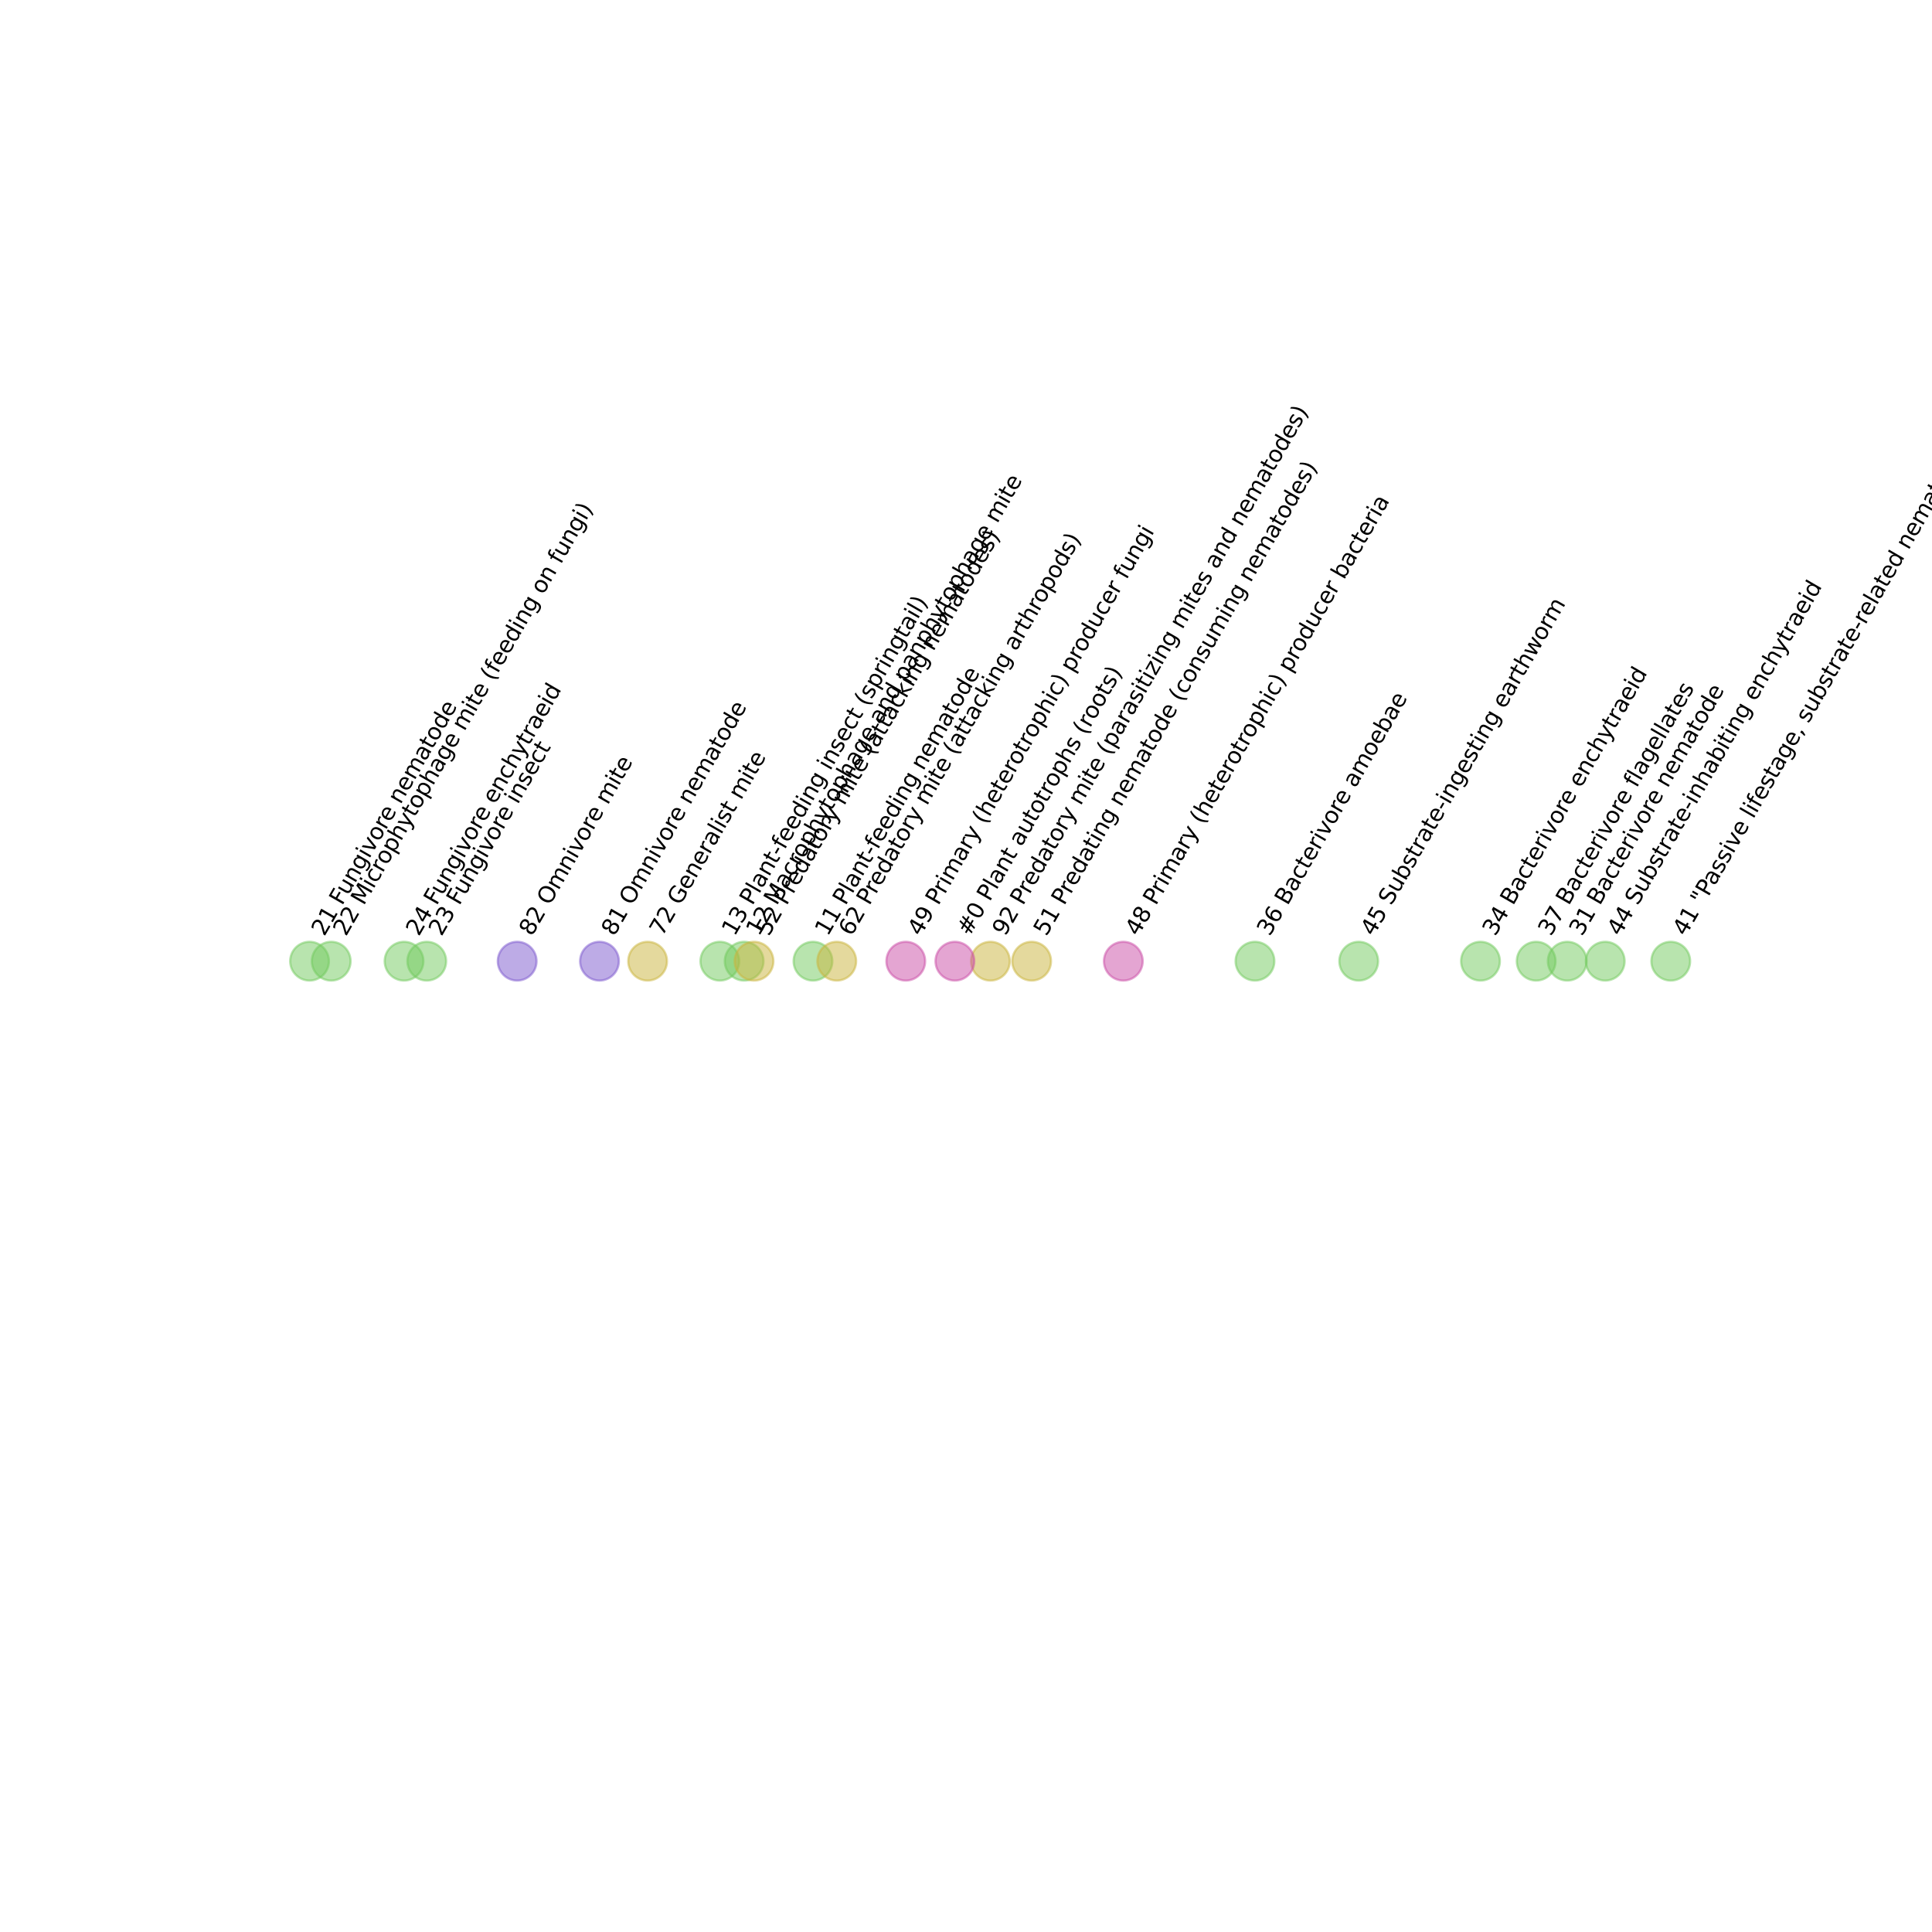<?xml version="1.0" encoding="utf-8" standalone="no"?>
<!DOCTYPE svg PUBLIC "-//W3C//DTD SVG 1.1//EN"
  "http://www.w3.org/Graphics/SVG/1.1/DTD/svg11.dtd">
<svg xmlns:xlink="http://www.w3.org/1999/xlink" width="864pt" height="864pt" viewBox="0 0 864 864" xmlns="http://www.w3.org/2000/svg" version="1.1">
 <defs>
  <style type="text/css">*{stroke-linejoin: round; stroke-linecap: butt}</style>
 </defs>
 <g id="figure_1">
  <g id="patch_1">
   <path d="M 0 864 
L 864 864 
L 864 0 
L 0 0 
L 0 864 
z
" style="fill: none"/>
  </g>
  <g id="axes_1">
   <g id="PathCollection_1">
    <defs>
     <path id="C0_0_0b8d92216b" d="M 0 8.66 
C 2.297 8.66 4.5 7.748 6.124 6.124 
C 7.748 4.5 8.66 2.297 8.66 -0 
C 8.66 -2.297 7.748 -4.5 6.124 -6.124 
C 4.5 -7.748 2.297 -8.66 0 -8.66 
C -2.297 -8.66 -4.5 -7.748 -6.124 -6.124 
C -7.748 -4.5 -8.66 -2.297 -8.66 0 
C -8.66 2.297 -7.748 4.5 -6.124 6.124 
C -4.5 7.748 -2.297 8.66 0 8.66 
z
"/>
    </defs>
    <g clip-path="url(#pe9c8536184)">
     <use xlink:href="#C0_0_0b8d92216b" x="268.093" y="429.84" style="fill: #7d58cf; fill-opacity: 0.5; stroke: #7d58cf; stroke-opacity: 0.5"/>
    </g>
    <g clip-path="url(#pe9c8536184)">
     <use xlink:href="#C0_0_0b8d92216b" x="231.278" y="429.84" style="fill: #7d58cf; fill-opacity: 0.5; stroke: #7d58cf; stroke-opacity: 0.5"/>
    </g>
    <g clip-path="url(#pe9c8536184)">
     <use xlink:href="#C0_0_0b8d92216b" x="289.617" y="429.84" style="fill: #cbb53c; fill-opacity: 0.5; stroke: #cbb53c; stroke-opacity: 0.5"/>
    </g>
    <g clip-path="url(#pe9c8536184)">
     <use xlink:href="#C0_0_0b8d92216b" x="561.235" y="429.84" style="fill: #72ca5e; fill-opacity: 0.5; stroke: #72ca5e; stroke-opacity: 0.5"/>
    </g>
    <g clip-path="url(#pe9c8536184)">
     <use xlink:href="#C0_0_0b8d92216b" x="607.627" y="429.84" style="fill: #72ca5e; fill-opacity: 0.5; stroke: #72ca5e; stroke-opacity: 0.5"/>
    </g>
    <g clip-path="url(#pe9c8536184)">
     <use xlink:href="#C0_0_0b8d92216b" x="363.57" y="429.84" style="fill: #72ca5e; fill-opacity: 0.5; stroke: #72ca5e; stroke-opacity: 0.5"/>
    </g>
    <g clip-path="url(#pe9c8536184)">
     <use xlink:href="#C0_0_0b8d92216b" x="321.917" y="429.84" style="fill: #72ca5e; fill-opacity: 0.5; stroke: #72ca5e; stroke-opacity: 0.5"/>
    </g>
    <g clip-path="url(#pe9c8536184)">
     <use xlink:href="#C0_0_0b8d92216b" x="747.164" y="429.84" style="fill: #72ca5e; fill-opacity: 0.5; stroke: #72ca5e; stroke-opacity: 0.5"/>
    </g>
    <g clip-path="url(#pe9c8536184)">
     <use xlink:href="#C0_0_0b8d92216b" x="442.921" y="429.84" style="fill: #cbb53c; fill-opacity: 0.5; stroke: #cbb53c; stroke-opacity: 0.5"/>
    </g>
    <g clip-path="url(#pe9c8536184)">
     <use xlink:href="#C0_0_0b8d92216b" x="700.878" y="429.84" style="fill: #72ca5e; fill-opacity: 0.5; stroke: #72ca5e; stroke-opacity: 0.5"/>
    </g>
    <g clip-path="url(#pe9c8536184)">
     <use xlink:href="#C0_0_0b8d92216b" x="662.08" y="429.84" style="fill: #72ca5e; fill-opacity: 0.5; stroke: #72ca5e; stroke-opacity: 0.5"/>
    </g>
    <g clip-path="url(#pe9c8536184)">
     <use xlink:href="#C0_0_0b8d92216b" x="686.984" y="429.84" style="fill: #72ca5e; fill-opacity: 0.5; stroke: #72ca5e; stroke-opacity: 0.5"/>
    </g>
    <g clip-path="url(#pe9c8536184)">
     <use xlink:href="#C0_0_0b8d92216b" x="332.79" y="429.84" style="fill: #72ca5e; fill-opacity: 0.5; stroke: #72ca5e; stroke-opacity: 0.5"/>
    </g>
    <g clip-path="url(#pe9c8536184)">
     <use xlink:href="#C0_0_0b8d92216b" x="405.061" y="429.84" style="fill: #cb4da6; fill-opacity: 0.5; stroke: #cb4da6; stroke-opacity: 0.5"/>
    </g>
    <g clip-path="url(#pe9c8536184)">
     <use xlink:href="#C0_0_0b8d92216b" x="717.869" y="429.84" style="fill: #72ca5e; fill-opacity: 0.5; stroke: #72ca5e; stroke-opacity: 0.5"/>
    </g>
    <g clip-path="url(#pe9c8536184)">
     <use xlink:href="#C0_0_0b8d92216b" x="461.35" y="429.84" style="fill: #cbb53c; fill-opacity: 0.5; stroke: #cbb53c; stroke-opacity: 0.5"/>
    </g>
    <g clip-path="url(#pe9c8536184)">
     <use xlink:href="#C0_0_0b8d92216b" x="337.198" y="429.84" style="fill: #cbb53c; fill-opacity: 0.5; stroke: #cbb53c; stroke-opacity: 0.5"/>
    </g>
    <g clip-path="url(#pe9c8536184)">
     <use xlink:href="#C0_0_0b8d92216b" x="180.694" y="429.84" style="fill: #72ca5e; fill-opacity: 0.5; stroke: #72ca5e; stroke-opacity: 0.5"/>
    </g>
    <g clip-path="url(#pe9c8536184)">
     <use xlink:href="#C0_0_0b8d92216b" x="190.852" y="429.84" style="fill: #72ca5e; fill-opacity: 0.5; stroke: #72ca5e; stroke-opacity: 0.5"/>
    </g>
    <g clip-path="url(#pe9c8536184)">
     <use xlink:href="#C0_0_0b8d92216b" x="148.118" y="429.84" style="fill: #72ca5e; fill-opacity: 0.5; stroke: #72ca5e; stroke-opacity: 0.5"/>
    </g>
    <g clip-path="url(#pe9c8536184)">
     <use xlink:href="#C0_0_0b8d92216b" x="138.436" y="429.84" style="fill: #72ca5e; fill-opacity: 0.5; stroke: #72ca5e; stroke-opacity: 0.5"/>
    </g>
    <g clip-path="url(#pe9c8536184)">
     <use xlink:href="#C0_0_0b8d92216b" x="374.204" y="429.84" style="fill: #cbb53c; fill-opacity: 0.5; stroke: #cbb53c; stroke-opacity: 0.5"/>
    </g>
    <g clip-path="url(#pe9c8536184)">
     <use xlink:href="#C0_0_0b8d92216b" x="502.358" y="429.84" style="fill: #cb4da6; fill-opacity: 0.5; stroke: #cb4da6; stroke-opacity: 0.5"/>
    </g>
    <g clip-path="url(#pe9c8536184)">
     <use xlink:href="#C0_0_0b8d92216b" x="427.032" y="429.84" style="fill: #cb4da6; fill-opacity: 0.5; stroke: #cb4da6; stroke-opacity: 0.5"/>
    </g>
   </g>
   <g id="text_1">
    <!-- 81 Omnivore nematode -->
    <g transform="translate(274.674 419.019)rotate(-60)scale(0.1 -0.1)">
     <defs>
      <path id="DejaVuSans-38" d="M 2034 2216 
Q 1584 2216 1326 1975 
Q 1069 1734 1069 1313 
Q 1069 891 1326 650 
Q 1584 409 2034 409 
Q 2484 409 2743 651 
Q 3003 894 3003 1313 
Q 3003 1734 2745 1975 
Q 2488 2216 2034 2216 
z
M 1403 2484 
Q 997 2584 770 2862 
Q 544 3141 544 3541 
Q 544 4100 942 4425 
Q 1341 4750 2034 4750 
Q 2731 4750 3128 4425 
Q 3525 4100 3525 3541 
Q 3525 3141 3298 2862 
Q 3072 2584 2669 2484 
Q 3125 2378 3379 2068 
Q 3634 1759 3634 1313 
Q 3634 634 3220 271 
Q 2806 -91 2034 -91 
Q 1263 -91 848 271 
Q 434 634 434 1313 
Q 434 1759 690 2068 
Q 947 2378 1403 2484 
z
M 1172 3481 
Q 1172 3119 1398 2916 
Q 1625 2713 2034 2713 
Q 2441 2713 2670 2916 
Q 2900 3119 2900 3481 
Q 2900 3844 2670 4047 
Q 2441 4250 2034 4250 
Q 1625 4250 1398 4047 
Q 1172 3844 1172 3481 
z
" transform="scale(0.016)"/>
      <path id="DejaVuSans-31" d="M 794 531 
L 1825 531 
L 1825 4091 
L 703 3866 
L 703 4441 
L 1819 4666 
L 2450 4666 
L 2450 531 
L 3481 531 
L 3481 0 
L 794 0 
L 794 531 
z
" transform="scale(0.016)"/>
      <path id="DejaVuSans-20" transform="scale(0.016)"/>
      <path id="DejaVuSans-4f" d="M 2522 4238 
Q 1834 4238 1429 3725 
Q 1025 3213 1025 2328 
Q 1025 1447 1429 934 
Q 1834 422 2522 422 
Q 3209 422 3611 934 
Q 4013 1447 4013 2328 
Q 4013 3213 3611 3725 
Q 3209 4238 2522 4238 
z
M 2522 4750 
Q 3503 4750 4090 4092 
Q 4678 3434 4678 2328 
Q 4678 1225 4090 567 
Q 3503 -91 2522 -91 
Q 1538 -91 948 565 
Q 359 1222 359 2328 
Q 359 3434 948 4092 
Q 1538 4750 2522 4750 
z
" transform="scale(0.016)"/>
      <path id="DejaVuSans-6d" d="M 3328 2828 
Q 3544 3216 3844 3400 
Q 4144 3584 4550 3584 
Q 5097 3584 5394 3201 
Q 5691 2819 5691 2113 
L 5691 0 
L 5113 0 
L 5113 2094 
Q 5113 2597 4934 2840 
Q 4756 3084 4391 3084 
Q 3944 3084 3684 2787 
Q 3425 2491 3425 1978 
L 3425 0 
L 2847 0 
L 2847 2094 
Q 2847 2600 2669 2842 
Q 2491 3084 2119 3084 
Q 1678 3084 1418 2786 
Q 1159 2488 1159 1978 
L 1159 0 
L 581 0 
L 581 3500 
L 1159 3500 
L 1159 2956 
Q 1356 3278 1631 3431 
Q 1906 3584 2284 3584 
Q 2666 3584 2933 3390 
Q 3200 3197 3328 2828 
z
" transform="scale(0.016)"/>
      <path id="DejaVuSans-6e" d="M 3513 2113 
L 3513 0 
L 2938 0 
L 2938 2094 
Q 2938 2591 2744 2837 
Q 2550 3084 2163 3084 
Q 1697 3084 1428 2787 
Q 1159 2491 1159 1978 
L 1159 0 
L 581 0 
L 581 3500 
L 1159 3500 
L 1159 2956 
Q 1366 3272 1645 3428 
Q 1925 3584 2291 3584 
Q 2894 3584 3203 3211 
Q 3513 2838 3513 2113 
z
" transform="scale(0.016)"/>
      <path id="DejaVuSans-69" d="M 603 3500 
L 1178 3500 
L 1178 0 
L 603 0 
L 603 3500 
z
M 603 4863 
L 1178 4863 
L 1178 4134 
L 603 4134 
L 603 4863 
z
" transform="scale(0.016)"/>
      <path id="DejaVuSans-76" d="M 191 3500 
L 800 3500 
L 1894 563 
L 2988 3500 
L 3597 3500 
L 2284 0 
L 1503 0 
L 191 3500 
z
" transform="scale(0.016)"/>
      <path id="DejaVuSans-6f" d="M 1959 3097 
Q 1497 3097 1228 2736 
Q 959 2375 959 1747 
Q 959 1119 1226 758 
Q 1494 397 1959 397 
Q 2419 397 2687 759 
Q 2956 1122 2956 1747 
Q 2956 2369 2687 2733 
Q 2419 3097 1959 3097 
z
M 1959 3584 
Q 2709 3584 3137 3096 
Q 3566 2609 3566 1747 
Q 3566 888 3137 398 
Q 2709 -91 1959 -91 
Q 1206 -91 779 398 
Q 353 888 353 1747 
Q 353 2609 779 3096 
Q 1206 3584 1959 3584 
z
" transform="scale(0.016)"/>
      <path id="DejaVuSans-72" d="M 2631 2963 
Q 2534 3019 2420 3045 
Q 2306 3072 2169 3072 
Q 1681 3072 1420 2755 
Q 1159 2438 1159 1844 
L 1159 0 
L 581 0 
L 581 3500 
L 1159 3500 
L 1159 2956 
Q 1341 3275 1631 3429 
Q 1922 3584 2338 3584 
Q 2397 3584 2469 3576 
Q 2541 3569 2628 3553 
L 2631 2963 
z
" transform="scale(0.016)"/>
      <path id="DejaVuSans-65" d="M 3597 1894 
L 3597 1613 
L 953 1613 
Q 991 1019 1311 708 
Q 1631 397 2203 397 
Q 2534 397 2845 478 
Q 3156 559 3463 722 
L 3463 178 
Q 3153 47 2828 -22 
Q 2503 -91 2169 -91 
Q 1331 -91 842 396 
Q 353 884 353 1716 
Q 353 2575 817 3079 
Q 1281 3584 2069 3584 
Q 2775 3584 3186 3129 
Q 3597 2675 3597 1894 
z
M 3022 2063 
Q 3016 2534 2758 2815 
Q 2500 3097 2075 3097 
Q 1594 3097 1305 2825 
Q 1016 2553 972 2059 
L 3022 2063 
z
" transform="scale(0.016)"/>
      <path id="DejaVuSans-61" d="M 2194 1759 
Q 1497 1759 1228 1600 
Q 959 1441 959 1056 
Q 959 750 1161 570 
Q 1363 391 1709 391 
Q 2188 391 2477 730 
Q 2766 1069 2766 1631 
L 2766 1759 
L 2194 1759 
z
M 3341 1997 
L 3341 0 
L 2766 0 
L 2766 531 
Q 2569 213 2275 61 
Q 1981 -91 1556 -91 
Q 1019 -91 701 211 
Q 384 513 384 1019 
Q 384 1609 779 1909 
Q 1175 2209 1959 2209 
L 2766 2209 
L 2766 2266 
Q 2766 2663 2505 2880 
Q 2244 3097 1772 3097 
Q 1472 3097 1187 3025 
Q 903 2953 641 2809 
L 641 3341 
Q 956 3463 1253 3523 
Q 1550 3584 1831 3584 
Q 2591 3584 2966 3190 
Q 3341 2797 3341 1997 
z
" transform="scale(0.016)"/>
      <path id="DejaVuSans-74" d="M 1172 4494 
L 1172 3500 
L 2356 3500 
L 2356 3053 
L 1172 3053 
L 1172 1153 
Q 1172 725 1289 603 
Q 1406 481 1766 481 
L 2356 481 
L 2356 0 
L 1766 0 
Q 1100 0 847 248 
Q 594 497 594 1153 
L 594 3053 
L 172 3053 
L 172 3500 
L 594 3500 
L 594 4494 
L 1172 4494 
z
" transform="scale(0.016)"/>
      <path id="DejaVuSans-64" d="M 2906 2969 
L 2906 4863 
L 3481 4863 
L 3481 0 
L 2906 0 
L 2906 525 
Q 2725 213 2448 61 
Q 2172 -91 1784 -91 
Q 1150 -91 751 415 
Q 353 922 353 1747 
Q 353 2572 751 3078 
Q 1150 3584 1784 3584 
Q 2172 3584 2448 3432 
Q 2725 3281 2906 2969 
z
M 947 1747 
Q 947 1113 1208 752 
Q 1469 391 1925 391 
Q 2381 391 2643 752 
Q 2906 1113 2906 1747 
Q 2906 2381 2643 2742 
Q 2381 3103 1925 3103 
Q 1469 3103 1208 2742 
Q 947 2381 947 1747 
z
" transform="scale(0.016)"/>
     </defs>
     <use xlink:href="#DejaVuSans-38"/>
     <use xlink:href="#DejaVuSans-31" x="63.623"/>
     <use xlink:href="#DejaVuSans-20" x="127.246"/>
     <use xlink:href="#DejaVuSans-4f" x="159.033"/>
     <use xlink:href="#DejaVuSans-6d" x="237.744"/>
     <use xlink:href="#DejaVuSans-6e" x="335.156"/>
     <use xlink:href="#DejaVuSans-69" x="398.535"/>
     <use xlink:href="#DejaVuSans-76" x="426.318"/>
     <use xlink:href="#DejaVuSans-6f" x="485.498"/>
     <use xlink:href="#DejaVuSans-72" x="546.68"/>
     <use xlink:href="#DejaVuSans-65" x="585.543"/>
     <use xlink:href="#DejaVuSans-20" x="647.066"/>
     <use xlink:href="#DejaVuSans-6e" x="678.854"/>
     <use xlink:href="#DejaVuSans-65" x="742.232"/>
     <use xlink:href="#DejaVuSans-6d" x="803.756"/>
     <use xlink:href="#DejaVuSans-61" x="901.168"/>
     <use xlink:href="#DejaVuSans-74" x="962.447"/>
     <use xlink:href="#DejaVuSans-6f" x="1001.656"/>
     <use xlink:href="#DejaVuSans-64" x="1062.838"/>
     <use xlink:href="#DejaVuSans-65" x="1126.314"/>
    </g>
   </g>
   <g id="text_2">
    <!-- 82 Omnivore mite -->
    <g transform="translate(237.859 419.019)rotate(-60)scale(0.1 -0.1)">
     <defs>
      <path id="DejaVuSans-32" d="M 1228 531 
L 3431 531 
L 3431 0 
L 469 0 
L 469 531 
Q 828 903 1448 1529 
Q 2069 2156 2228 2338 
Q 2531 2678 2651 2914 
Q 2772 3150 2772 3378 
Q 2772 3750 2511 3984 
Q 2250 4219 1831 4219 
Q 1534 4219 1204 4116 
Q 875 4013 500 3803 
L 500 4441 
Q 881 4594 1212 4672 
Q 1544 4750 1819 4750 
Q 2544 4750 2975 4387 
Q 3406 4025 3406 3419 
Q 3406 3131 3298 2873 
Q 3191 2616 2906 2266 
Q 2828 2175 2409 1742 
Q 1991 1309 1228 531 
z
" transform="scale(0.016)"/>
     </defs>
     <use xlink:href="#DejaVuSans-38"/>
     <use xlink:href="#DejaVuSans-32" x="63.623"/>
     <use xlink:href="#DejaVuSans-20" x="127.246"/>
     <use xlink:href="#DejaVuSans-4f" x="159.033"/>
     <use xlink:href="#DejaVuSans-6d" x="237.744"/>
     <use xlink:href="#DejaVuSans-6e" x="335.156"/>
     <use xlink:href="#DejaVuSans-69" x="398.535"/>
     <use xlink:href="#DejaVuSans-76" x="426.318"/>
     <use xlink:href="#DejaVuSans-6f" x="485.498"/>
     <use xlink:href="#DejaVuSans-72" x="546.68"/>
     <use xlink:href="#DejaVuSans-65" x="585.543"/>
     <use xlink:href="#DejaVuSans-20" x="647.066"/>
     <use xlink:href="#DejaVuSans-6d" x="678.854"/>
     <use xlink:href="#DejaVuSans-69" x="776.266"/>
     <use xlink:href="#DejaVuSans-74" x="804.049"/>
     <use xlink:href="#DejaVuSans-65" x="843.258"/>
    </g>
   </g>
   <g id="text_3">
    <!-- 72 Generalist mite -->
    <g transform="translate(296.197 419.019)rotate(-60)scale(0.1 -0.1)">
     <defs>
      <path id="DejaVuSans-37" d="M 525 4666 
L 3525 4666 
L 3525 4397 
L 1831 0 
L 1172 0 
L 2766 4134 
L 525 4134 
L 525 4666 
z
" transform="scale(0.016)"/>
      <path id="DejaVuSans-47" d="M 3809 666 
L 3809 1919 
L 2778 1919 
L 2778 2438 
L 4434 2438 
L 4434 434 
Q 4069 175 3628 42 
Q 3188 -91 2688 -91 
Q 1594 -91 976 548 
Q 359 1188 359 2328 
Q 359 3472 976 4111 
Q 1594 4750 2688 4750 
Q 3144 4750 3555 4637 
Q 3966 4525 4313 4306 
L 4313 3634 
Q 3963 3931 3569 4081 
Q 3175 4231 2741 4231 
Q 1884 4231 1454 3753 
Q 1025 3275 1025 2328 
Q 1025 1384 1454 906 
Q 1884 428 2741 428 
Q 3075 428 3337 486 
Q 3600 544 3809 666 
z
" transform="scale(0.016)"/>
      <path id="DejaVuSans-6c" d="M 603 4863 
L 1178 4863 
L 1178 0 
L 603 0 
L 603 4863 
z
" transform="scale(0.016)"/>
      <path id="DejaVuSans-73" d="M 2834 3397 
L 2834 2853 
Q 2591 2978 2328 3040 
Q 2066 3103 1784 3103 
Q 1356 3103 1142 2972 
Q 928 2841 928 2578 
Q 928 2378 1081 2264 
Q 1234 2150 1697 2047 
L 1894 2003 
Q 2506 1872 2764 1633 
Q 3022 1394 3022 966 
Q 3022 478 2636 193 
Q 2250 -91 1575 -91 
Q 1294 -91 989 -36 
Q 684 19 347 128 
L 347 722 
Q 666 556 975 473 
Q 1284 391 1588 391 
Q 1994 391 2212 530 
Q 2431 669 2431 922 
Q 2431 1156 2273 1281 
Q 2116 1406 1581 1522 
L 1381 1569 
Q 847 1681 609 1914 
Q 372 2147 372 2553 
Q 372 3047 722 3315 
Q 1072 3584 1716 3584 
Q 2034 3584 2315 3537 
Q 2597 3491 2834 3397 
z
" transform="scale(0.016)"/>
     </defs>
     <use xlink:href="#DejaVuSans-37"/>
     <use xlink:href="#DejaVuSans-32" x="63.623"/>
     <use xlink:href="#DejaVuSans-20" x="127.246"/>
     <use xlink:href="#DejaVuSans-47" x="159.033"/>
     <use xlink:href="#DejaVuSans-65" x="236.523"/>
     <use xlink:href="#DejaVuSans-6e" x="298.047"/>
     <use xlink:href="#DejaVuSans-65" x="361.426"/>
     <use xlink:href="#DejaVuSans-72" x="422.949"/>
     <use xlink:href="#DejaVuSans-61" x="464.062"/>
     <use xlink:href="#DejaVuSans-6c" x="525.342"/>
     <use xlink:href="#DejaVuSans-69" x="553.125"/>
     <use xlink:href="#DejaVuSans-73" x="580.908"/>
     <use xlink:href="#DejaVuSans-74" x="633.008"/>
     <use xlink:href="#DejaVuSans-20" x="672.217"/>
     <use xlink:href="#DejaVuSans-6d" x="704.004"/>
     <use xlink:href="#DejaVuSans-69" x="801.416"/>
     <use xlink:href="#DejaVuSans-74" x="829.199"/>
     <use xlink:href="#DejaVuSans-65" x="868.408"/>
    </g>
   </g>
   <g id="text_4">
    <!-- 36 Bacterivore amoebae -->
    <g transform="translate(567.816 419.019)rotate(-60)scale(0.1 -0.1)">
     <defs>
      <path id="DejaVuSans-33" d="M 2597 2516 
Q 3050 2419 3304 2112 
Q 3559 1806 3559 1356 
Q 3559 666 3084 287 
Q 2609 -91 1734 -91 
Q 1441 -91 1130 -33 
Q 819 25 488 141 
L 488 750 
Q 750 597 1062 519 
Q 1375 441 1716 441 
Q 2309 441 2620 675 
Q 2931 909 2931 1356 
Q 2931 1769 2642 2001 
Q 2353 2234 1838 2234 
L 1294 2234 
L 1294 2753 
L 1863 2753 
Q 2328 2753 2575 2939 
Q 2822 3125 2822 3475 
Q 2822 3834 2567 4026 
Q 2313 4219 1838 4219 
Q 1578 4219 1281 4162 
Q 984 4106 628 3988 
L 628 4550 
Q 988 4650 1302 4700 
Q 1616 4750 1894 4750 
Q 2613 4750 3031 4423 
Q 3450 4097 3450 3541 
Q 3450 3153 3228 2886 
Q 3006 2619 2597 2516 
z
" transform="scale(0.016)"/>
      <path id="DejaVuSans-36" d="M 2113 2584 
Q 1688 2584 1439 2293 
Q 1191 2003 1191 1497 
Q 1191 994 1439 701 
Q 1688 409 2113 409 
Q 2538 409 2786 701 
Q 3034 994 3034 1497 
Q 3034 2003 2786 2293 
Q 2538 2584 2113 2584 
z
M 3366 4563 
L 3366 3988 
Q 3128 4100 2886 4159 
Q 2644 4219 2406 4219 
Q 1781 4219 1451 3797 
Q 1122 3375 1075 2522 
Q 1259 2794 1537 2939 
Q 1816 3084 2150 3084 
Q 2853 3084 3261 2657 
Q 3669 2231 3669 1497 
Q 3669 778 3244 343 
Q 2819 -91 2113 -91 
Q 1303 -91 875 529 
Q 447 1150 447 2328 
Q 447 3434 972 4092 
Q 1497 4750 2381 4750 
Q 2619 4750 2861 4703 
Q 3103 4656 3366 4563 
z
" transform="scale(0.016)"/>
      <path id="DejaVuSans-42" d="M 1259 2228 
L 1259 519 
L 2272 519 
Q 2781 519 3026 730 
Q 3272 941 3272 1375 
Q 3272 1813 3026 2020 
Q 2781 2228 2272 2228 
L 1259 2228 
z
M 1259 4147 
L 1259 2741 
L 2194 2741 
Q 2656 2741 2882 2914 
Q 3109 3088 3109 3444 
Q 3109 3797 2882 3972 
Q 2656 4147 2194 4147 
L 1259 4147 
z
M 628 4666 
L 2241 4666 
Q 2963 4666 3353 4366 
Q 3744 4066 3744 3513 
Q 3744 3084 3544 2831 
Q 3344 2578 2956 2516 
Q 3422 2416 3680 2098 
Q 3938 1781 3938 1306 
Q 3938 681 3513 340 
Q 3088 0 2303 0 
L 628 0 
L 628 4666 
z
" transform="scale(0.016)"/>
      <path id="DejaVuSans-63" d="M 3122 3366 
L 3122 2828 
Q 2878 2963 2633 3030 
Q 2388 3097 2138 3097 
Q 1578 3097 1268 2742 
Q 959 2388 959 1747 
Q 959 1106 1268 751 
Q 1578 397 2138 397 
Q 2388 397 2633 464 
Q 2878 531 3122 666 
L 3122 134 
Q 2881 22 2623 -34 
Q 2366 -91 2075 -91 
Q 1284 -91 818 406 
Q 353 903 353 1747 
Q 353 2603 823 3093 
Q 1294 3584 2113 3584 
Q 2378 3584 2631 3529 
Q 2884 3475 3122 3366 
z
" transform="scale(0.016)"/>
      <path id="DejaVuSans-62" d="M 3116 1747 
Q 3116 2381 2855 2742 
Q 2594 3103 2138 3103 
Q 1681 3103 1420 2742 
Q 1159 2381 1159 1747 
Q 1159 1113 1420 752 
Q 1681 391 2138 391 
Q 2594 391 2855 752 
Q 3116 1113 3116 1747 
z
M 1159 2969 
Q 1341 3281 1617 3432 
Q 1894 3584 2278 3584 
Q 2916 3584 3314 3078 
Q 3713 2572 3713 1747 
Q 3713 922 3314 415 
Q 2916 -91 2278 -91 
Q 1894 -91 1617 61 
Q 1341 213 1159 525 
L 1159 0 
L 581 0 
L 581 4863 
L 1159 4863 
L 1159 2969 
z
" transform="scale(0.016)"/>
     </defs>
     <use xlink:href="#DejaVuSans-33"/>
     <use xlink:href="#DejaVuSans-36" x="63.623"/>
     <use xlink:href="#DejaVuSans-20" x="127.246"/>
     <use xlink:href="#DejaVuSans-42" x="159.033"/>
     <use xlink:href="#DejaVuSans-61" x="227.637"/>
     <use xlink:href="#DejaVuSans-63" x="288.916"/>
     <use xlink:href="#DejaVuSans-74" x="343.896"/>
     <use xlink:href="#DejaVuSans-65" x="383.105"/>
     <use xlink:href="#DejaVuSans-72" x="444.629"/>
     <use xlink:href="#DejaVuSans-69" x="485.742"/>
     <use xlink:href="#DejaVuSans-76" x="513.525"/>
     <use xlink:href="#DejaVuSans-6f" x="572.705"/>
     <use xlink:href="#DejaVuSans-72" x="633.887"/>
     <use xlink:href="#DejaVuSans-65" x="672.75"/>
     <use xlink:href="#DejaVuSans-20" x="734.273"/>
     <use xlink:href="#DejaVuSans-61" x="766.061"/>
     <use xlink:href="#DejaVuSans-6d" x="827.34"/>
     <use xlink:href="#DejaVuSans-6f" x="924.752"/>
     <use xlink:href="#DejaVuSans-65" x="985.934"/>
     <use xlink:href="#DejaVuSans-62" x="1047.457"/>
     <use xlink:href="#DejaVuSans-61" x="1110.934"/>
     <use xlink:href="#DejaVuSans-65" x="1172.213"/>
    </g>
   </g>
   <g id="text_5">
    <!-- 45 Substrate-ingesting earthworm -->
    <g transform="translate(614.208 419.019)rotate(-60)scale(0.1 -0.1)">
     <defs>
      <path id="DejaVuSans-34" d="M 2419 4116 
L 825 1625 
L 2419 1625 
L 2419 4116 
z
M 2253 4666 
L 3047 4666 
L 3047 1625 
L 3713 1625 
L 3713 1100 
L 3047 1100 
L 3047 0 
L 2419 0 
L 2419 1100 
L 313 1100 
L 313 1709 
L 2253 4666 
z
" transform="scale(0.016)"/>
      <path id="DejaVuSans-35" d="M 691 4666 
L 3169 4666 
L 3169 4134 
L 1269 4134 
L 1269 2991 
Q 1406 3038 1543 3061 
Q 1681 3084 1819 3084 
Q 2600 3084 3056 2656 
Q 3513 2228 3513 1497 
Q 3513 744 3044 326 
Q 2575 -91 1722 -91 
Q 1428 -91 1123 -41 
Q 819 9 494 109 
L 494 744 
Q 775 591 1075 516 
Q 1375 441 1709 441 
Q 2250 441 2565 725 
Q 2881 1009 2881 1497 
Q 2881 1984 2565 2268 
Q 2250 2553 1709 2553 
Q 1456 2553 1204 2497 
Q 953 2441 691 2322 
L 691 4666 
z
" transform="scale(0.016)"/>
      <path id="DejaVuSans-53" d="M 3425 4513 
L 3425 3897 
Q 3066 4069 2747 4153 
Q 2428 4238 2131 4238 
Q 1616 4238 1336 4038 
Q 1056 3838 1056 3469 
Q 1056 3159 1242 3001 
Q 1428 2844 1947 2747 
L 2328 2669 
Q 3034 2534 3370 2195 
Q 3706 1856 3706 1288 
Q 3706 609 3251 259 
Q 2797 -91 1919 -91 
Q 1588 -91 1214 -16 
Q 841 59 441 206 
L 441 856 
Q 825 641 1194 531 
Q 1563 422 1919 422 
Q 2459 422 2753 634 
Q 3047 847 3047 1241 
Q 3047 1584 2836 1778 
Q 2625 1972 2144 2069 
L 1759 2144 
Q 1053 2284 737 2584 
Q 422 2884 422 3419 
Q 422 4038 858 4394 
Q 1294 4750 2059 4750 
Q 2388 4750 2728 4690 
Q 3069 4631 3425 4513 
z
" transform="scale(0.016)"/>
      <path id="DejaVuSans-75" d="M 544 1381 
L 544 3500 
L 1119 3500 
L 1119 1403 
Q 1119 906 1312 657 
Q 1506 409 1894 409 
Q 2359 409 2629 706 
Q 2900 1003 2900 1516 
L 2900 3500 
L 3475 3500 
L 3475 0 
L 2900 0 
L 2900 538 
Q 2691 219 2414 64 
Q 2138 -91 1772 -91 
Q 1169 -91 856 284 
Q 544 659 544 1381 
z
M 1991 3584 
L 1991 3584 
z
" transform="scale(0.016)"/>
      <path id="DejaVuSans-2d" d="M 313 2009 
L 1997 2009 
L 1997 1497 
L 313 1497 
L 313 2009 
z
" transform="scale(0.016)"/>
      <path id="DejaVuSans-67" d="M 2906 1791 
Q 2906 2416 2648 2759 
Q 2391 3103 1925 3103 
Q 1463 3103 1205 2759 
Q 947 2416 947 1791 
Q 947 1169 1205 825 
Q 1463 481 1925 481 
Q 2391 481 2648 825 
Q 2906 1169 2906 1791 
z
M 3481 434 
Q 3481 -459 3084 -895 
Q 2688 -1331 1869 -1331 
Q 1566 -1331 1297 -1286 
Q 1028 -1241 775 -1147 
L 775 -588 
Q 1028 -725 1275 -790 
Q 1522 -856 1778 -856 
Q 2344 -856 2625 -561 
Q 2906 -266 2906 331 
L 2906 616 
Q 2728 306 2450 153 
Q 2172 0 1784 0 
Q 1141 0 747 490 
Q 353 981 353 1791 
Q 353 2603 747 3093 
Q 1141 3584 1784 3584 
Q 2172 3584 2450 3431 
Q 2728 3278 2906 2969 
L 2906 3500 
L 3481 3500 
L 3481 434 
z
" transform="scale(0.016)"/>
      <path id="DejaVuSans-68" d="M 3513 2113 
L 3513 0 
L 2938 0 
L 2938 2094 
Q 2938 2591 2744 2837 
Q 2550 3084 2163 3084 
Q 1697 3084 1428 2787 
Q 1159 2491 1159 1978 
L 1159 0 
L 581 0 
L 581 4863 
L 1159 4863 
L 1159 2956 
Q 1366 3272 1645 3428 
Q 1925 3584 2291 3584 
Q 2894 3584 3203 3211 
Q 3513 2838 3513 2113 
z
" transform="scale(0.016)"/>
      <path id="DejaVuSans-77" d="M 269 3500 
L 844 3500 
L 1563 769 
L 2278 3500 
L 2956 3500 
L 3675 769 
L 4391 3500 
L 4966 3500 
L 4050 0 
L 3372 0 
L 2619 2869 
L 1863 0 
L 1184 0 
L 269 3500 
z
" transform="scale(0.016)"/>
     </defs>
     <use xlink:href="#DejaVuSans-34"/>
     <use xlink:href="#DejaVuSans-35" x="63.623"/>
     <use xlink:href="#DejaVuSans-20" x="127.246"/>
     <use xlink:href="#DejaVuSans-53" x="159.033"/>
     <use xlink:href="#DejaVuSans-75" x="222.51"/>
     <use xlink:href="#DejaVuSans-62" x="285.889"/>
     <use xlink:href="#DejaVuSans-73" x="349.365"/>
     <use xlink:href="#DejaVuSans-74" x="401.465"/>
     <use xlink:href="#DejaVuSans-72" x="440.674"/>
     <use xlink:href="#DejaVuSans-61" x="481.787"/>
     <use xlink:href="#DejaVuSans-74" x="543.066"/>
     <use xlink:href="#DejaVuSans-65" x="582.275"/>
     <use xlink:href="#DejaVuSans-2d" x="643.799"/>
     <use xlink:href="#DejaVuSans-69" x="679.883"/>
     <use xlink:href="#DejaVuSans-6e" x="707.666"/>
     <use xlink:href="#DejaVuSans-67" x="771.045"/>
     <use xlink:href="#DejaVuSans-65" x="834.521"/>
     <use xlink:href="#DejaVuSans-73" x="896.045"/>
     <use xlink:href="#DejaVuSans-74" x="948.145"/>
     <use xlink:href="#DejaVuSans-69" x="987.354"/>
     <use xlink:href="#DejaVuSans-6e" x="1015.137"/>
     <use xlink:href="#DejaVuSans-67" x="1078.516"/>
     <use xlink:href="#DejaVuSans-20" x="1141.992"/>
     <use xlink:href="#DejaVuSans-65" x="1173.779"/>
     <use xlink:href="#DejaVuSans-61" x="1235.303"/>
     <use xlink:href="#DejaVuSans-72" x="1296.582"/>
     <use xlink:href="#DejaVuSans-74" x="1337.695"/>
     <use xlink:href="#DejaVuSans-68" x="1376.904"/>
     <use xlink:href="#DejaVuSans-77" x="1440.283"/>
     <use xlink:href="#DejaVuSans-6f" x="1522.07"/>
     <use xlink:href="#DejaVuSans-72" x="1583.252"/>
     <use xlink:href="#DejaVuSans-6d" x="1622.615"/>
    </g>
   </g>
   <g id="text_6">
    <!-- 11 Plant-feeding nematode -->
    <g transform="translate(370.151 419.019)rotate(-60)scale(0.1 -0.1)">
     <defs>
      <path id="DejaVuSans-50" d="M 1259 4147 
L 1259 2394 
L 2053 2394 
Q 2494 2394 2734 2622 
Q 2975 2850 2975 3272 
Q 2975 3691 2734 3919 
Q 2494 4147 2053 4147 
L 1259 4147 
z
M 628 4666 
L 2053 4666 
Q 2838 4666 3239 4311 
Q 3641 3956 3641 3272 
Q 3641 2581 3239 2228 
Q 2838 1875 2053 1875 
L 1259 1875 
L 1259 0 
L 628 0 
L 628 4666 
z
" transform="scale(0.016)"/>
      <path id="DejaVuSans-66" d="M 2375 4863 
L 2375 4384 
L 1825 4384 
Q 1516 4384 1395 4259 
Q 1275 4134 1275 3809 
L 1275 3500 
L 2222 3500 
L 2222 3053 
L 1275 3053 
L 1275 0 
L 697 0 
L 697 3053 
L 147 3053 
L 147 3500 
L 697 3500 
L 697 3744 
Q 697 4328 969 4595 
Q 1241 4863 1831 4863 
L 2375 4863 
z
" transform="scale(0.016)"/>
     </defs>
     <use xlink:href="#DejaVuSans-31"/>
     <use xlink:href="#DejaVuSans-31" x="63.623"/>
     <use xlink:href="#DejaVuSans-20" x="127.246"/>
     <use xlink:href="#DejaVuSans-50" x="159.033"/>
     <use xlink:href="#DejaVuSans-6c" x="219.336"/>
     <use xlink:href="#DejaVuSans-61" x="247.119"/>
     <use xlink:href="#DejaVuSans-6e" x="308.398"/>
     <use xlink:href="#DejaVuSans-74" x="371.777"/>
     <use xlink:href="#DejaVuSans-2d" x="410.986"/>
     <use xlink:href="#DejaVuSans-66" x="447.07"/>
     <use xlink:href="#DejaVuSans-65" x="482.275"/>
     <use xlink:href="#DejaVuSans-65" x="543.799"/>
     <use xlink:href="#DejaVuSans-64" x="605.322"/>
     <use xlink:href="#DejaVuSans-69" x="668.799"/>
     <use xlink:href="#DejaVuSans-6e" x="696.582"/>
     <use xlink:href="#DejaVuSans-67" x="759.961"/>
     <use xlink:href="#DejaVuSans-20" x="823.438"/>
     <use xlink:href="#DejaVuSans-6e" x="855.225"/>
     <use xlink:href="#DejaVuSans-65" x="918.604"/>
     <use xlink:href="#DejaVuSans-6d" x="980.127"/>
     <use xlink:href="#DejaVuSans-61" x="1077.539"/>
     <use xlink:href="#DejaVuSans-74" x="1138.818"/>
     <use xlink:href="#DejaVuSans-6f" x="1178.027"/>
     <use xlink:href="#DejaVuSans-64" x="1239.209"/>
     <use xlink:href="#DejaVuSans-65" x="1302.686"/>
    </g>
   </g>
   <g id="text_7">
    <!-- 13 Plant-feeding insect (springtail) -->
    <g transform="translate(328.497 419.019)rotate(-60)scale(0.1 -0.1)">
     <defs>
      <path id="DejaVuSans-28" d="M 1984 4856 
Q 1566 4138 1362 3434 
Q 1159 2731 1159 2009 
Q 1159 1288 1364 580 
Q 1569 -128 1984 -844 
L 1484 -844 
Q 1016 -109 783 600 
Q 550 1309 550 2009 
Q 550 2706 781 3412 
Q 1013 4119 1484 4856 
L 1984 4856 
z
" transform="scale(0.016)"/>
      <path id="DejaVuSans-70" d="M 1159 525 
L 1159 -1331 
L 581 -1331 
L 581 3500 
L 1159 3500 
L 1159 2969 
Q 1341 3281 1617 3432 
Q 1894 3584 2278 3584 
Q 2916 3584 3314 3078 
Q 3713 2572 3713 1747 
Q 3713 922 3314 415 
Q 2916 -91 2278 -91 
Q 1894 -91 1617 61 
Q 1341 213 1159 525 
z
M 3116 1747 
Q 3116 2381 2855 2742 
Q 2594 3103 2138 3103 
Q 1681 3103 1420 2742 
Q 1159 2381 1159 1747 
Q 1159 1113 1420 752 
Q 1681 391 2138 391 
Q 2594 391 2855 752 
Q 3116 1113 3116 1747 
z
" transform="scale(0.016)"/>
      <path id="DejaVuSans-29" d="M 513 4856 
L 1013 4856 
Q 1481 4119 1714 3412 
Q 1947 2706 1947 2009 
Q 1947 1309 1714 600 
Q 1481 -109 1013 -844 
L 513 -844 
Q 928 -128 1133 580 
Q 1338 1288 1338 2009 
Q 1338 2731 1133 3434 
Q 928 4138 513 4856 
z
" transform="scale(0.016)"/>
     </defs>
     <use xlink:href="#DejaVuSans-31"/>
     <use xlink:href="#DejaVuSans-33" x="63.623"/>
     <use xlink:href="#DejaVuSans-20" x="127.246"/>
     <use xlink:href="#DejaVuSans-50" x="159.033"/>
     <use xlink:href="#DejaVuSans-6c" x="219.336"/>
     <use xlink:href="#DejaVuSans-61" x="247.119"/>
     <use xlink:href="#DejaVuSans-6e" x="308.398"/>
     <use xlink:href="#DejaVuSans-74" x="371.777"/>
     <use xlink:href="#DejaVuSans-2d" x="410.986"/>
     <use xlink:href="#DejaVuSans-66" x="447.07"/>
     <use xlink:href="#DejaVuSans-65" x="482.275"/>
     <use xlink:href="#DejaVuSans-65" x="543.799"/>
     <use xlink:href="#DejaVuSans-64" x="605.322"/>
     <use xlink:href="#DejaVuSans-69" x="668.799"/>
     <use xlink:href="#DejaVuSans-6e" x="696.582"/>
     <use xlink:href="#DejaVuSans-67" x="759.961"/>
     <use xlink:href="#DejaVuSans-20" x="823.438"/>
     <use xlink:href="#DejaVuSans-69" x="855.225"/>
     <use xlink:href="#DejaVuSans-6e" x="883.008"/>
     <use xlink:href="#DejaVuSans-73" x="946.387"/>
     <use xlink:href="#DejaVuSans-65" x="998.486"/>
     <use xlink:href="#DejaVuSans-63" x="1060.01"/>
     <use xlink:href="#DejaVuSans-74" x="1114.99"/>
     <use xlink:href="#DejaVuSans-20" x="1154.199"/>
     <use xlink:href="#DejaVuSans-28" x="1185.986"/>
     <use xlink:href="#DejaVuSans-73" x="1225"/>
     <use xlink:href="#DejaVuSans-70" x="1277.1"/>
     <use xlink:href="#DejaVuSans-72" x="1340.576"/>
     <use xlink:href="#DejaVuSans-69" x="1381.689"/>
     <use xlink:href="#DejaVuSans-6e" x="1409.473"/>
     <use xlink:href="#DejaVuSans-67" x="1472.852"/>
     <use xlink:href="#DejaVuSans-74" x="1536.328"/>
     <use xlink:href="#DejaVuSans-61" x="1575.537"/>
     <use xlink:href="#DejaVuSans-69" x="1636.816"/>
     <use xlink:href="#DejaVuSans-6c" x="1664.6"/>
     <use xlink:href="#DejaVuSans-29" x="1692.383"/>
    </g>
   </g>
   <g id="text_8">
    <!-- 41 "Passive lifestage, substrate-related nematode" -->
    <g transform="translate(753.744 419.019)rotate(-60)scale(0.1 -0.1)">
     <defs>
      <path id="DejaVuSans-22" d="M 1147 4666 
L 1147 2931 
L 616 2931 
L 616 4666 
L 1147 4666 
z
M 2328 4666 
L 2328 2931 
L 1797 2931 
L 1797 4666 
L 2328 4666 
z
" transform="scale(0.016)"/>
      <path id="DejaVuSans-2c" d="M 750 794 
L 1409 794 
L 1409 256 
L 897 -744 
L 494 -744 
L 750 256 
L 750 794 
z
" transform="scale(0.016)"/>
     </defs>
     <use xlink:href="#DejaVuSans-34"/>
     <use xlink:href="#DejaVuSans-31" x="63.623"/>
     <use xlink:href="#DejaVuSans-20" x="127.246"/>
     <use xlink:href="#DejaVuSans-22" x="159.033"/>
     <use xlink:href="#DejaVuSans-50" x="205.029"/>
     <use xlink:href="#DejaVuSans-61" x="260.832"/>
     <use xlink:href="#DejaVuSans-73" x="322.111"/>
     <use xlink:href="#DejaVuSans-73" x="374.211"/>
     <use xlink:href="#DejaVuSans-69" x="426.311"/>
     <use xlink:href="#DejaVuSans-76" x="454.094"/>
     <use xlink:href="#DejaVuSans-65" x="513.273"/>
     <use xlink:href="#DejaVuSans-20" x="574.797"/>
     <use xlink:href="#DejaVuSans-6c" x="606.584"/>
     <use xlink:href="#DejaVuSans-69" x="634.367"/>
     <use xlink:href="#DejaVuSans-66" x="662.15"/>
     <use xlink:href="#DejaVuSans-65" x="697.355"/>
     <use xlink:href="#DejaVuSans-73" x="758.879"/>
     <use xlink:href="#DejaVuSans-74" x="810.979"/>
     <use xlink:href="#DejaVuSans-61" x="850.188"/>
     <use xlink:href="#DejaVuSans-67" x="911.467"/>
     <use xlink:href="#DejaVuSans-65" x="974.943"/>
     <use xlink:href="#DejaVuSans-2c" x="1036.467"/>
     <use xlink:href="#DejaVuSans-20" x="1068.254"/>
     <use xlink:href="#DejaVuSans-73" x="1100.041"/>
     <use xlink:href="#DejaVuSans-75" x="1152.141"/>
     <use xlink:href="#DejaVuSans-62" x="1215.52"/>
     <use xlink:href="#DejaVuSans-73" x="1278.996"/>
     <use xlink:href="#DejaVuSans-74" x="1331.096"/>
     <use xlink:href="#DejaVuSans-72" x="1370.305"/>
     <use xlink:href="#DejaVuSans-61" x="1411.418"/>
     <use xlink:href="#DejaVuSans-74" x="1472.697"/>
     <use xlink:href="#DejaVuSans-65" x="1511.906"/>
     <use xlink:href="#DejaVuSans-2d" x="1573.43"/>
     <use xlink:href="#DejaVuSans-72" x="1609.514"/>
     <use xlink:href="#DejaVuSans-65" x="1648.377"/>
     <use xlink:href="#DejaVuSans-6c" x="1709.9"/>
     <use xlink:href="#DejaVuSans-61" x="1737.684"/>
     <use xlink:href="#DejaVuSans-74" x="1798.963"/>
     <use xlink:href="#DejaVuSans-65" x="1838.172"/>
     <use xlink:href="#DejaVuSans-64" x="1899.695"/>
     <use xlink:href="#DejaVuSans-20" x="1963.172"/>
     <use xlink:href="#DejaVuSans-6e" x="1994.959"/>
     <use xlink:href="#DejaVuSans-65" x="2058.338"/>
     <use xlink:href="#DejaVuSans-6d" x="2119.861"/>
     <use xlink:href="#DejaVuSans-61" x="2217.273"/>
     <use xlink:href="#DejaVuSans-74" x="2278.553"/>
     <use xlink:href="#DejaVuSans-6f" x="2317.762"/>
     <use xlink:href="#DejaVuSans-64" x="2378.943"/>
     <use xlink:href="#DejaVuSans-65" x="2442.42"/>
     <use xlink:href="#DejaVuSans-22" x="2503.943"/>
    </g>
   </g>
   <g id="text_9">
    <!-- 92 Predatory mite (parasitizing mites and nematodes) -->
    <g transform="translate(449.502 419.019)rotate(-60)scale(0.1 -0.1)">
     <defs>
      <path id="DejaVuSans-39" d="M 703 97 
L 703 672 
Q 941 559 1184 500 
Q 1428 441 1663 441 
Q 2288 441 2617 861 
Q 2947 1281 2994 2138 
Q 2813 1869 2534 1725 
Q 2256 1581 1919 1581 
Q 1219 1581 811 2004 
Q 403 2428 403 3163 
Q 403 3881 828 4315 
Q 1253 4750 1959 4750 
Q 2769 4750 3195 4129 
Q 3622 3509 3622 2328 
Q 3622 1225 3098 567 
Q 2575 -91 1691 -91 
Q 1453 -91 1209 -44 
Q 966 3 703 97 
z
M 1959 2075 
Q 2384 2075 2632 2365 
Q 2881 2656 2881 3163 
Q 2881 3666 2632 3958 
Q 2384 4250 1959 4250 
Q 1534 4250 1286 3958 
Q 1038 3666 1038 3163 
Q 1038 2656 1286 2365 
Q 1534 2075 1959 2075 
z
" transform="scale(0.016)"/>
      <path id="DejaVuSans-79" d="M 2059 -325 
Q 1816 -950 1584 -1140 
Q 1353 -1331 966 -1331 
L 506 -1331 
L 506 -850 
L 844 -850 
Q 1081 -850 1212 -737 
Q 1344 -625 1503 -206 
L 1606 56 
L 191 3500 
L 800 3500 
L 1894 763 
L 2988 3500 
L 3597 3500 
L 2059 -325 
z
" transform="scale(0.016)"/>
      <path id="DejaVuSans-7a" d="M 353 3500 
L 3084 3500 
L 3084 2975 
L 922 459 
L 3084 459 
L 3084 0 
L 275 0 
L 275 525 
L 2438 3041 
L 353 3041 
L 353 3500 
z
" transform="scale(0.016)"/>
     </defs>
     <use xlink:href="#DejaVuSans-39"/>
     <use xlink:href="#DejaVuSans-32" x="63.623"/>
     <use xlink:href="#DejaVuSans-20" x="127.246"/>
     <use xlink:href="#DejaVuSans-50" x="159.033"/>
     <use xlink:href="#DejaVuSans-72" x="217.586"/>
     <use xlink:href="#DejaVuSans-65" x="256.449"/>
     <use xlink:href="#DejaVuSans-64" x="317.973"/>
     <use xlink:href="#DejaVuSans-61" x="381.449"/>
     <use xlink:href="#DejaVuSans-74" x="442.729"/>
     <use xlink:href="#DejaVuSans-6f" x="481.938"/>
     <use xlink:href="#DejaVuSans-72" x="543.119"/>
     <use xlink:href="#DejaVuSans-79" x="584.232"/>
     <use xlink:href="#DejaVuSans-20" x="643.412"/>
     <use xlink:href="#DejaVuSans-6d" x="675.199"/>
     <use xlink:href="#DejaVuSans-69" x="772.611"/>
     <use xlink:href="#DejaVuSans-74" x="800.395"/>
     <use xlink:href="#DejaVuSans-65" x="839.604"/>
     <use xlink:href="#DejaVuSans-20" x="901.127"/>
     <use xlink:href="#DejaVuSans-28" x="932.914"/>
     <use xlink:href="#DejaVuSans-70" x="971.928"/>
     <use xlink:href="#DejaVuSans-61" x="1035.404"/>
     <use xlink:href="#DejaVuSans-72" x="1096.684"/>
     <use xlink:href="#DejaVuSans-61" x="1137.797"/>
     <use xlink:href="#DejaVuSans-73" x="1199.076"/>
     <use xlink:href="#DejaVuSans-69" x="1251.176"/>
     <use xlink:href="#DejaVuSans-74" x="1278.959"/>
     <use xlink:href="#DejaVuSans-69" x="1318.168"/>
     <use xlink:href="#DejaVuSans-7a" x="1345.951"/>
     <use xlink:href="#DejaVuSans-69" x="1398.441"/>
     <use xlink:href="#DejaVuSans-6e" x="1426.225"/>
     <use xlink:href="#DejaVuSans-67" x="1489.604"/>
     <use xlink:href="#DejaVuSans-20" x="1553.08"/>
     <use xlink:href="#DejaVuSans-6d" x="1584.867"/>
     <use xlink:href="#DejaVuSans-69" x="1682.279"/>
     <use xlink:href="#DejaVuSans-74" x="1710.062"/>
     <use xlink:href="#DejaVuSans-65" x="1749.271"/>
     <use xlink:href="#DejaVuSans-73" x="1810.795"/>
     <use xlink:href="#DejaVuSans-20" x="1862.895"/>
     <use xlink:href="#DejaVuSans-61" x="1894.682"/>
     <use xlink:href="#DejaVuSans-6e" x="1955.961"/>
     <use xlink:href="#DejaVuSans-64" x="2019.34"/>
     <use xlink:href="#DejaVuSans-20" x="2082.816"/>
     <use xlink:href="#DejaVuSans-6e" x="2114.604"/>
     <use xlink:href="#DejaVuSans-65" x="2177.982"/>
     <use xlink:href="#DejaVuSans-6d" x="2239.506"/>
     <use xlink:href="#DejaVuSans-61" x="2336.918"/>
     <use xlink:href="#DejaVuSans-74" x="2398.197"/>
     <use xlink:href="#DejaVuSans-6f" x="2437.406"/>
     <use xlink:href="#DejaVuSans-64" x="2498.588"/>
     <use xlink:href="#DejaVuSans-65" x="2562.064"/>
     <use xlink:href="#DejaVuSans-73" x="2623.588"/>
     <use xlink:href="#DejaVuSans-29" x="2675.688"/>
    </g>
   </g>
   <g id="text_10">
    <!-- 31 Bacterivore nematode -->
    <g transform="translate(707.459 419.019)rotate(-60)scale(0.1 -0.1)">
     <use xlink:href="#DejaVuSans-33"/>
     <use xlink:href="#DejaVuSans-31" x="63.623"/>
     <use xlink:href="#DejaVuSans-20" x="127.246"/>
     <use xlink:href="#DejaVuSans-42" x="159.033"/>
     <use xlink:href="#DejaVuSans-61" x="227.637"/>
     <use xlink:href="#DejaVuSans-63" x="288.916"/>
     <use xlink:href="#DejaVuSans-74" x="343.896"/>
     <use xlink:href="#DejaVuSans-65" x="383.105"/>
     <use xlink:href="#DejaVuSans-72" x="444.629"/>
     <use xlink:href="#DejaVuSans-69" x="485.742"/>
     <use xlink:href="#DejaVuSans-76" x="513.525"/>
     <use xlink:href="#DejaVuSans-6f" x="572.705"/>
     <use xlink:href="#DejaVuSans-72" x="633.887"/>
     <use xlink:href="#DejaVuSans-65" x="672.75"/>
     <use xlink:href="#DejaVuSans-20" x="734.273"/>
     <use xlink:href="#DejaVuSans-6e" x="766.061"/>
     <use xlink:href="#DejaVuSans-65" x="829.439"/>
     <use xlink:href="#DejaVuSans-6d" x="890.963"/>
     <use xlink:href="#DejaVuSans-61" x="988.375"/>
     <use xlink:href="#DejaVuSans-74" x="1049.654"/>
     <use xlink:href="#DejaVuSans-6f" x="1088.863"/>
     <use xlink:href="#DejaVuSans-64" x="1150.045"/>
     <use xlink:href="#DejaVuSans-65" x="1213.521"/>
    </g>
   </g>
   <g id="text_11">
    <!-- 34 Bacterivore enchytraeid -->
    <g transform="translate(668.66 419.019)rotate(-60)scale(0.1 -0.1)">
     <use xlink:href="#DejaVuSans-33"/>
     <use xlink:href="#DejaVuSans-34" x="63.623"/>
     <use xlink:href="#DejaVuSans-20" x="127.246"/>
     <use xlink:href="#DejaVuSans-42" x="159.033"/>
     <use xlink:href="#DejaVuSans-61" x="227.637"/>
     <use xlink:href="#DejaVuSans-63" x="288.916"/>
     <use xlink:href="#DejaVuSans-74" x="343.896"/>
     <use xlink:href="#DejaVuSans-65" x="383.105"/>
     <use xlink:href="#DejaVuSans-72" x="444.629"/>
     <use xlink:href="#DejaVuSans-69" x="485.742"/>
     <use xlink:href="#DejaVuSans-76" x="513.525"/>
     <use xlink:href="#DejaVuSans-6f" x="572.705"/>
     <use xlink:href="#DejaVuSans-72" x="633.887"/>
     <use xlink:href="#DejaVuSans-65" x="672.75"/>
     <use xlink:href="#DejaVuSans-20" x="734.273"/>
     <use xlink:href="#DejaVuSans-65" x="766.061"/>
     <use xlink:href="#DejaVuSans-6e" x="827.584"/>
     <use xlink:href="#DejaVuSans-63" x="890.963"/>
     <use xlink:href="#DejaVuSans-68" x="945.943"/>
     <use xlink:href="#DejaVuSans-79" x="1009.322"/>
     <use xlink:href="#DejaVuSans-74" x="1068.502"/>
     <use xlink:href="#DejaVuSans-72" x="1107.711"/>
     <use xlink:href="#DejaVuSans-61" x="1148.824"/>
     <use xlink:href="#DejaVuSans-65" x="1210.104"/>
     <use xlink:href="#DejaVuSans-69" x="1271.627"/>
     <use xlink:href="#DejaVuSans-64" x="1299.41"/>
    </g>
   </g>
   <g id="text_12">
    <!-- 37 Bacterivore flagellates -->
    <g transform="translate(693.565 419.019)rotate(-60)scale(0.1 -0.1)">
     <use xlink:href="#DejaVuSans-33"/>
     <use xlink:href="#DejaVuSans-37" x="63.623"/>
     <use xlink:href="#DejaVuSans-20" x="127.246"/>
     <use xlink:href="#DejaVuSans-42" x="159.033"/>
     <use xlink:href="#DejaVuSans-61" x="227.637"/>
     <use xlink:href="#DejaVuSans-63" x="288.916"/>
     <use xlink:href="#DejaVuSans-74" x="343.896"/>
     <use xlink:href="#DejaVuSans-65" x="383.105"/>
     <use xlink:href="#DejaVuSans-72" x="444.629"/>
     <use xlink:href="#DejaVuSans-69" x="485.742"/>
     <use xlink:href="#DejaVuSans-76" x="513.525"/>
     <use xlink:href="#DejaVuSans-6f" x="572.705"/>
     <use xlink:href="#DejaVuSans-72" x="633.887"/>
     <use xlink:href="#DejaVuSans-65" x="672.75"/>
     <use xlink:href="#DejaVuSans-20" x="734.273"/>
     <use xlink:href="#DejaVuSans-66" x="766.061"/>
     <use xlink:href="#DejaVuSans-6c" x="801.266"/>
     <use xlink:href="#DejaVuSans-61" x="829.049"/>
     <use xlink:href="#DejaVuSans-67" x="890.328"/>
     <use xlink:href="#DejaVuSans-65" x="953.805"/>
     <use xlink:href="#DejaVuSans-6c" x="1015.328"/>
     <use xlink:href="#DejaVuSans-6c" x="1043.111"/>
     <use xlink:href="#DejaVuSans-61" x="1070.895"/>
     <use xlink:href="#DejaVuSans-74" x="1132.174"/>
     <use xlink:href="#DejaVuSans-65" x="1171.383"/>
     <use xlink:href="#DejaVuSans-73" x="1232.906"/>
    </g>
   </g>
   <g id="text_13">
    <!-- 12 Macrophytophage and panphytophage mite -->
    <g transform="translate(339.371 419.019)rotate(-60)scale(0.1 -0.1)">
     <defs>
      <path id="DejaVuSans-4d" d="M 628 4666 
L 1569 4666 
L 2759 1491 
L 3956 4666 
L 4897 4666 
L 4897 0 
L 4281 0 
L 4281 4097 
L 3078 897 
L 2444 897 
L 1241 4097 
L 1241 0 
L 628 0 
L 628 4666 
z
" transform="scale(0.016)"/>
     </defs>
     <use xlink:href="#DejaVuSans-31"/>
     <use xlink:href="#DejaVuSans-32" x="63.623"/>
     <use xlink:href="#DejaVuSans-20" x="127.246"/>
     <use xlink:href="#DejaVuSans-4d" x="159.033"/>
     <use xlink:href="#DejaVuSans-61" x="245.312"/>
     <use xlink:href="#DejaVuSans-63" x="306.592"/>
     <use xlink:href="#DejaVuSans-72" x="361.572"/>
     <use xlink:href="#DejaVuSans-6f" x="400.436"/>
     <use xlink:href="#DejaVuSans-70" x="461.617"/>
     <use xlink:href="#DejaVuSans-68" x="525.094"/>
     <use xlink:href="#DejaVuSans-79" x="588.473"/>
     <use xlink:href="#DejaVuSans-74" x="647.652"/>
     <use xlink:href="#DejaVuSans-6f" x="686.861"/>
     <use xlink:href="#DejaVuSans-70" x="748.043"/>
     <use xlink:href="#DejaVuSans-68" x="811.52"/>
     <use xlink:href="#DejaVuSans-61" x="874.898"/>
     <use xlink:href="#DejaVuSans-67" x="936.178"/>
     <use xlink:href="#DejaVuSans-65" x="999.654"/>
     <use xlink:href="#DejaVuSans-20" x="1061.178"/>
     <use xlink:href="#DejaVuSans-61" x="1092.965"/>
     <use xlink:href="#DejaVuSans-6e" x="1154.244"/>
     <use xlink:href="#DejaVuSans-64" x="1217.623"/>
     <use xlink:href="#DejaVuSans-20" x="1281.1"/>
     <use xlink:href="#DejaVuSans-70" x="1312.887"/>
     <use xlink:href="#DejaVuSans-61" x="1376.363"/>
     <use xlink:href="#DejaVuSans-6e" x="1437.643"/>
     <use xlink:href="#DejaVuSans-70" x="1501.021"/>
     <use xlink:href="#DejaVuSans-68" x="1564.498"/>
     <use xlink:href="#DejaVuSans-79" x="1627.877"/>
     <use xlink:href="#DejaVuSans-74" x="1687.057"/>
     <use xlink:href="#DejaVuSans-6f" x="1726.266"/>
     <use xlink:href="#DejaVuSans-70" x="1787.447"/>
     <use xlink:href="#DejaVuSans-68" x="1850.924"/>
     <use xlink:href="#DejaVuSans-61" x="1914.303"/>
     <use xlink:href="#DejaVuSans-67" x="1975.582"/>
     <use xlink:href="#DejaVuSans-65" x="2039.059"/>
     <use xlink:href="#DejaVuSans-20" x="2100.582"/>
     <use xlink:href="#DejaVuSans-6d" x="2132.369"/>
     <use xlink:href="#DejaVuSans-69" x="2229.781"/>
     <use xlink:href="#DejaVuSans-74" x="2257.564"/>
     <use xlink:href="#DejaVuSans-65" x="2296.773"/>
    </g>
   </g>
   <g id="text_14">
    <!-- 49 Primary (heterotrophic) producer fungi -->
    <g transform="translate(411.641 419.019)rotate(-60)scale(0.1 -0.1)">
     <use xlink:href="#DejaVuSans-34"/>
     <use xlink:href="#DejaVuSans-39" x="63.623"/>
     <use xlink:href="#DejaVuSans-20" x="127.246"/>
     <use xlink:href="#DejaVuSans-50" x="159.033"/>
     <use xlink:href="#DejaVuSans-72" x="217.586"/>
     <use xlink:href="#DejaVuSans-69" x="258.699"/>
     <use xlink:href="#DejaVuSans-6d" x="286.482"/>
     <use xlink:href="#DejaVuSans-61" x="383.895"/>
     <use xlink:href="#DejaVuSans-72" x="445.174"/>
     <use xlink:href="#DejaVuSans-79" x="486.287"/>
     <use xlink:href="#DejaVuSans-20" x="545.467"/>
     <use xlink:href="#DejaVuSans-28" x="577.254"/>
     <use xlink:href="#DejaVuSans-68" x="616.268"/>
     <use xlink:href="#DejaVuSans-65" x="679.646"/>
     <use xlink:href="#DejaVuSans-74" x="741.17"/>
     <use xlink:href="#DejaVuSans-65" x="780.379"/>
     <use xlink:href="#DejaVuSans-72" x="841.902"/>
     <use xlink:href="#DejaVuSans-6f" x="880.766"/>
     <use xlink:href="#DejaVuSans-74" x="941.947"/>
     <use xlink:href="#DejaVuSans-72" x="981.156"/>
     <use xlink:href="#DejaVuSans-6f" x="1020.02"/>
     <use xlink:href="#DejaVuSans-70" x="1081.201"/>
     <use xlink:href="#DejaVuSans-68" x="1144.678"/>
     <use xlink:href="#DejaVuSans-69" x="1208.057"/>
     <use xlink:href="#DejaVuSans-63" x="1235.84"/>
     <use xlink:href="#DejaVuSans-29" x="1290.82"/>
     <use xlink:href="#DejaVuSans-20" x="1329.834"/>
     <use xlink:href="#DejaVuSans-70" x="1361.621"/>
     <use xlink:href="#DejaVuSans-72" x="1425.098"/>
     <use xlink:href="#DejaVuSans-6f" x="1463.961"/>
     <use xlink:href="#DejaVuSans-64" x="1525.143"/>
     <use xlink:href="#DejaVuSans-75" x="1588.619"/>
     <use xlink:href="#DejaVuSans-63" x="1651.998"/>
     <use xlink:href="#DejaVuSans-65" x="1706.979"/>
     <use xlink:href="#DejaVuSans-72" x="1768.502"/>
     <use xlink:href="#DejaVuSans-20" x="1809.615"/>
     <use xlink:href="#DejaVuSans-66" x="1841.402"/>
     <use xlink:href="#DejaVuSans-75" x="1876.607"/>
     <use xlink:href="#DejaVuSans-6e" x="1939.986"/>
     <use xlink:href="#DejaVuSans-67" x="2003.365"/>
     <use xlink:href="#DejaVuSans-69" x="2066.842"/>
    </g>
   </g>
   <g id="text_15">
    <!-- 44 Substrate-inhabiting enchytraeid -->
    <g transform="translate(724.449 419.019)rotate(-60)scale(0.1 -0.1)">
     <use xlink:href="#DejaVuSans-34"/>
     <use xlink:href="#DejaVuSans-34" x="63.623"/>
     <use xlink:href="#DejaVuSans-20" x="127.246"/>
     <use xlink:href="#DejaVuSans-53" x="159.033"/>
     <use xlink:href="#DejaVuSans-75" x="222.51"/>
     <use xlink:href="#DejaVuSans-62" x="285.889"/>
     <use xlink:href="#DejaVuSans-73" x="349.365"/>
     <use xlink:href="#DejaVuSans-74" x="401.465"/>
     <use xlink:href="#DejaVuSans-72" x="440.674"/>
     <use xlink:href="#DejaVuSans-61" x="481.787"/>
     <use xlink:href="#DejaVuSans-74" x="543.066"/>
     <use xlink:href="#DejaVuSans-65" x="582.275"/>
     <use xlink:href="#DejaVuSans-2d" x="643.799"/>
     <use xlink:href="#DejaVuSans-69" x="679.883"/>
     <use xlink:href="#DejaVuSans-6e" x="707.666"/>
     <use xlink:href="#DejaVuSans-68" x="771.045"/>
     <use xlink:href="#DejaVuSans-61" x="834.424"/>
     <use xlink:href="#DejaVuSans-62" x="895.703"/>
     <use xlink:href="#DejaVuSans-69" x="959.18"/>
     <use xlink:href="#DejaVuSans-74" x="986.963"/>
     <use xlink:href="#DejaVuSans-69" x="1026.172"/>
     <use xlink:href="#DejaVuSans-6e" x="1053.955"/>
     <use xlink:href="#DejaVuSans-67" x="1117.334"/>
     <use xlink:href="#DejaVuSans-20" x="1180.811"/>
     <use xlink:href="#DejaVuSans-65" x="1212.598"/>
     <use xlink:href="#DejaVuSans-6e" x="1274.121"/>
     <use xlink:href="#DejaVuSans-63" x="1337.5"/>
     <use xlink:href="#DejaVuSans-68" x="1392.48"/>
     <use xlink:href="#DejaVuSans-79" x="1455.859"/>
     <use xlink:href="#DejaVuSans-74" x="1515.039"/>
     <use xlink:href="#DejaVuSans-72" x="1554.248"/>
     <use xlink:href="#DejaVuSans-61" x="1595.361"/>
     <use xlink:href="#DejaVuSans-65" x="1656.641"/>
     <use xlink:href="#DejaVuSans-69" x="1718.164"/>
     <use xlink:href="#DejaVuSans-64" x="1745.947"/>
    </g>
   </g>
   <g id="text_16">
    <!-- 51 Predating nematode (consuming nematodes) -->
    <g transform="translate(467.931 419.019)rotate(-60)scale(0.1 -0.1)">
     <use xlink:href="#DejaVuSans-35"/>
     <use xlink:href="#DejaVuSans-31" x="63.623"/>
     <use xlink:href="#DejaVuSans-20" x="127.246"/>
     <use xlink:href="#DejaVuSans-50" x="159.033"/>
     <use xlink:href="#DejaVuSans-72" x="217.586"/>
     <use xlink:href="#DejaVuSans-65" x="256.449"/>
     <use xlink:href="#DejaVuSans-64" x="317.973"/>
     <use xlink:href="#DejaVuSans-61" x="381.449"/>
     <use xlink:href="#DejaVuSans-74" x="442.729"/>
     <use xlink:href="#DejaVuSans-69" x="481.938"/>
     <use xlink:href="#DejaVuSans-6e" x="509.721"/>
     <use xlink:href="#DejaVuSans-67" x="573.1"/>
     <use xlink:href="#DejaVuSans-20" x="636.576"/>
     <use xlink:href="#DejaVuSans-6e" x="668.363"/>
     <use xlink:href="#DejaVuSans-65" x="731.742"/>
     <use xlink:href="#DejaVuSans-6d" x="793.266"/>
     <use xlink:href="#DejaVuSans-61" x="890.678"/>
     <use xlink:href="#DejaVuSans-74" x="951.957"/>
     <use xlink:href="#DejaVuSans-6f" x="991.166"/>
     <use xlink:href="#DejaVuSans-64" x="1052.348"/>
     <use xlink:href="#DejaVuSans-65" x="1115.824"/>
     <use xlink:href="#DejaVuSans-20" x="1177.348"/>
     <use xlink:href="#DejaVuSans-28" x="1209.135"/>
     <use xlink:href="#DejaVuSans-63" x="1248.148"/>
     <use xlink:href="#DejaVuSans-6f" x="1303.129"/>
     <use xlink:href="#DejaVuSans-6e" x="1364.311"/>
     <use xlink:href="#DejaVuSans-73" x="1427.689"/>
     <use xlink:href="#DejaVuSans-75" x="1479.789"/>
     <use xlink:href="#DejaVuSans-6d" x="1543.168"/>
     <use xlink:href="#DejaVuSans-69" x="1640.58"/>
     <use xlink:href="#DejaVuSans-6e" x="1668.363"/>
     <use xlink:href="#DejaVuSans-67" x="1731.742"/>
     <use xlink:href="#DejaVuSans-20" x="1795.219"/>
     <use xlink:href="#DejaVuSans-6e" x="1827.006"/>
     <use xlink:href="#DejaVuSans-65" x="1890.385"/>
     <use xlink:href="#DejaVuSans-6d" x="1951.908"/>
     <use xlink:href="#DejaVuSans-61" x="2049.32"/>
     <use xlink:href="#DejaVuSans-74" x="2110.6"/>
     <use xlink:href="#DejaVuSans-6f" x="2149.809"/>
     <use xlink:href="#DejaVuSans-64" x="2210.99"/>
     <use xlink:href="#DejaVuSans-65" x="2274.467"/>
     <use xlink:href="#DejaVuSans-73" x="2335.99"/>
     <use xlink:href="#DejaVuSans-29" x="2388.09"/>
    </g>
   </g>
   <g id="text_17">
    <!-- 52 Predatory mite (attacking nematodes) -->
    <g transform="translate(343.778 419.019)rotate(-60)scale(0.1 -0.1)">
     <defs>
      <path id="DejaVuSans-6b" d="M 581 4863 
L 1159 4863 
L 1159 1991 
L 2875 3500 
L 3609 3500 
L 1753 1863 
L 3688 0 
L 2938 0 
L 1159 1709 
L 1159 0 
L 581 0 
L 581 4863 
z
" transform="scale(0.016)"/>
     </defs>
     <use xlink:href="#DejaVuSans-35"/>
     <use xlink:href="#DejaVuSans-32" x="63.623"/>
     <use xlink:href="#DejaVuSans-20" x="127.246"/>
     <use xlink:href="#DejaVuSans-50" x="159.033"/>
     <use xlink:href="#DejaVuSans-72" x="217.586"/>
     <use xlink:href="#DejaVuSans-65" x="256.449"/>
     <use xlink:href="#DejaVuSans-64" x="317.973"/>
     <use xlink:href="#DejaVuSans-61" x="381.449"/>
     <use xlink:href="#DejaVuSans-74" x="442.729"/>
     <use xlink:href="#DejaVuSans-6f" x="481.938"/>
     <use xlink:href="#DejaVuSans-72" x="543.119"/>
     <use xlink:href="#DejaVuSans-79" x="584.232"/>
     <use xlink:href="#DejaVuSans-20" x="643.412"/>
     <use xlink:href="#DejaVuSans-6d" x="675.199"/>
     <use xlink:href="#DejaVuSans-69" x="772.611"/>
     <use xlink:href="#DejaVuSans-74" x="800.395"/>
     <use xlink:href="#DejaVuSans-65" x="839.604"/>
     <use xlink:href="#DejaVuSans-20" x="901.127"/>
     <use xlink:href="#DejaVuSans-28" x="932.914"/>
     <use xlink:href="#DejaVuSans-61" x="971.928"/>
     <use xlink:href="#DejaVuSans-74" x="1033.207"/>
     <use xlink:href="#DejaVuSans-74" x="1072.416"/>
     <use xlink:href="#DejaVuSans-61" x="1111.625"/>
     <use xlink:href="#DejaVuSans-63" x="1172.904"/>
     <use xlink:href="#DejaVuSans-6b" x="1227.885"/>
     <use xlink:href="#DejaVuSans-69" x="1285.795"/>
     <use xlink:href="#DejaVuSans-6e" x="1313.578"/>
     <use xlink:href="#DejaVuSans-67" x="1376.957"/>
     <use xlink:href="#DejaVuSans-20" x="1440.434"/>
     <use xlink:href="#DejaVuSans-6e" x="1472.221"/>
     <use xlink:href="#DejaVuSans-65" x="1535.6"/>
     <use xlink:href="#DejaVuSans-6d" x="1597.123"/>
     <use xlink:href="#DejaVuSans-61" x="1694.535"/>
     <use xlink:href="#DejaVuSans-74" x="1755.814"/>
     <use xlink:href="#DejaVuSans-6f" x="1795.023"/>
     <use xlink:href="#DejaVuSans-64" x="1856.205"/>
     <use xlink:href="#DejaVuSans-65" x="1919.682"/>
     <use xlink:href="#DejaVuSans-73" x="1981.205"/>
     <use xlink:href="#DejaVuSans-29" x="2033.305"/>
    </g>
   </g>
   <g id="text_18">
    <!-- 24 Fungivore enchytraeid -->
    <g transform="translate(187.275 419.019)rotate(-60)scale(0.1 -0.1)">
     <defs>
      <path id="DejaVuSans-46" d="M 628 4666 
L 3309 4666 
L 3309 4134 
L 1259 4134 
L 1259 2759 
L 3109 2759 
L 3109 2228 
L 1259 2228 
L 1259 0 
L 628 0 
L 628 4666 
z
" transform="scale(0.016)"/>
     </defs>
     <use xlink:href="#DejaVuSans-32"/>
     <use xlink:href="#DejaVuSans-34" x="63.623"/>
     <use xlink:href="#DejaVuSans-20" x="127.246"/>
     <use xlink:href="#DejaVuSans-46" x="159.033"/>
     <use xlink:href="#DejaVuSans-75" x="211.053"/>
     <use xlink:href="#DejaVuSans-6e" x="274.432"/>
     <use xlink:href="#DejaVuSans-67" x="337.811"/>
     <use xlink:href="#DejaVuSans-69" x="401.287"/>
     <use xlink:href="#DejaVuSans-76" x="429.07"/>
     <use xlink:href="#DejaVuSans-6f" x="488.25"/>
     <use xlink:href="#DejaVuSans-72" x="549.432"/>
     <use xlink:href="#DejaVuSans-65" x="588.295"/>
     <use xlink:href="#DejaVuSans-20" x="649.818"/>
     <use xlink:href="#DejaVuSans-65" x="681.605"/>
     <use xlink:href="#DejaVuSans-6e" x="743.129"/>
     <use xlink:href="#DejaVuSans-63" x="806.508"/>
     <use xlink:href="#DejaVuSans-68" x="861.488"/>
     <use xlink:href="#DejaVuSans-79" x="924.867"/>
     <use xlink:href="#DejaVuSans-74" x="984.047"/>
     <use xlink:href="#DejaVuSans-72" x="1023.256"/>
     <use xlink:href="#DejaVuSans-61" x="1064.369"/>
     <use xlink:href="#DejaVuSans-65" x="1125.648"/>
     <use xlink:href="#DejaVuSans-69" x="1187.172"/>
     <use xlink:href="#DejaVuSans-64" x="1214.955"/>
    </g>
   </g>
   <g id="text_19">
    <!-- 23 Fungivore insect -->
    <g transform="translate(197.432 419.019)rotate(-60)scale(0.1 -0.1)">
     <use xlink:href="#DejaVuSans-32"/>
     <use xlink:href="#DejaVuSans-33" x="63.623"/>
     <use xlink:href="#DejaVuSans-20" x="127.246"/>
     <use xlink:href="#DejaVuSans-46" x="159.033"/>
     <use xlink:href="#DejaVuSans-75" x="211.053"/>
     <use xlink:href="#DejaVuSans-6e" x="274.432"/>
     <use xlink:href="#DejaVuSans-67" x="337.811"/>
     <use xlink:href="#DejaVuSans-69" x="401.287"/>
     <use xlink:href="#DejaVuSans-76" x="429.07"/>
     <use xlink:href="#DejaVuSans-6f" x="488.25"/>
     <use xlink:href="#DejaVuSans-72" x="549.432"/>
     <use xlink:href="#DejaVuSans-65" x="588.295"/>
     <use xlink:href="#DejaVuSans-20" x="649.818"/>
     <use xlink:href="#DejaVuSans-69" x="681.605"/>
     <use xlink:href="#DejaVuSans-6e" x="709.389"/>
     <use xlink:href="#DejaVuSans-73" x="772.768"/>
     <use xlink:href="#DejaVuSans-65" x="824.867"/>
     <use xlink:href="#DejaVuSans-63" x="886.391"/>
     <use xlink:href="#DejaVuSans-74" x="941.371"/>
    </g>
   </g>
   <g id="text_20">
    <!-- 22 Microphytophage mite (feeding on fungi) -->
    <g transform="translate(154.699 419.019)rotate(-60)scale(0.1 -0.1)">
     <use xlink:href="#DejaVuSans-32"/>
     <use xlink:href="#DejaVuSans-32" x="63.623"/>
     <use xlink:href="#DejaVuSans-20" x="127.246"/>
     <use xlink:href="#DejaVuSans-4d" x="159.033"/>
     <use xlink:href="#DejaVuSans-69" x="245.312"/>
     <use xlink:href="#DejaVuSans-63" x="273.096"/>
     <use xlink:href="#DejaVuSans-72" x="328.076"/>
     <use xlink:href="#DejaVuSans-6f" x="366.939"/>
     <use xlink:href="#DejaVuSans-70" x="428.121"/>
     <use xlink:href="#DejaVuSans-68" x="491.598"/>
     <use xlink:href="#DejaVuSans-79" x="554.977"/>
     <use xlink:href="#DejaVuSans-74" x="614.156"/>
     <use xlink:href="#DejaVuSans-6f" x="653.365"/>
     <use xlink:href="#DejaVuSans-70" x="714.547"/>
     <use xlink:href="#DejaVuSans-68" x="778.023"/>
     <use xlink:href="#DejaVuSans-61" x="841.402"/>
     <use xlink:href="#DejaVuSans-67" x="902.682"/>
     <use xlink:href="#DejaVuSans-65" x="966.158"/>
     <use xlink:href="#DejaVuSans-20" x="1027.682"/>
     <use xlink:href="#DejaVuSans-6d" x="1059.469"/>
     <use xlink:href="#DejaVuSans-69" x="1156.881"/>
     <use xlink:href="#DejaVuSans-74" x="1184.664"/>
     <use xlink:href="#DejaVuSans-65" x="1223.873"/>
     <use xlink:href="#DejaVuSans-20" x="1285.396"/>
     <use xlink:href="#DejaVuSans-28" x="1317.184"/>
     <use xlink:href="#DejaVuSans-66" x="1356.197"/>
     <use xlink:href="#DejaVuSans-65" x="1391.402"/>
     <use xlink:href="#DejaVuSans-65" x="1452.926"/>
     <use xlink:href="#DejaVuSans-64" x="1514.449"/>
     <use xlink:href="#DejaVuSans-69" x="1577.926"/>
     <use xlink:href="#DejaVuSans-6e" x="1605.709"/>
     <use xlink:href="#DejaVuSans-67" x="1669.088"/>
     <use xlink:href="#DejaVuSans-20" x="1732.564"/>
     <use xlink:href="#DejaVuSans-6f" x="1764.352"/>
     <use xlink:href="#DejaVuSans-6e" x="1825.533"/>
     <use xlink:href="#DejaVuSans-20" x="1888.912"/>
     <use xlink:href="#DejaVuSans-66" x="1920.699"/>
     <use xlink:href="#DejaVuSans-75" x="1955.904"/>
     <use xlink:href="#DejaVuSans-6e" x="2019.283"/>
     <use xlink:href="#DejaVuSans-67" x="2082.662"/>
     <use xlink:href="#DejaVuSans-69" x="2146.139"/>
     <use xlink:href="#DejaVuSans-29" x="2173.922"/>
    </g>
   </g>
   <g id="text_21">
    <!-- 21 Fungivore nematode -->
    <g transform="translate(145.017 419.019)rotate(-60)scale(0.1 -0.1)">
     <use xlink:href="#DejaVuSans-32"/>
     <use xlink:href="#DejaVuSans-31" x="63.623"/>
     <use xlink:href="#DejaVuSans-20" x="127.246"/>
     <use xlink:href="#DejaVuSans-46" x="159.033"/>
     <use xlink:href="#DejaVuSans-75" x="211.053"/>
     <use xlink:href="#DejaVuSans-6e" x="274.432"/>
     <use xlink:href="#DejaVuSans-67" x="337.811"/>
     <use xlink:href="#DejaVuSans-69" x="401.287"/>
     <use xlink:href="#DejaVuSans-76" x="429.07"/>
     <use xlink:href="#DejaVuSans-6f" x="488.25"/>
     <use xlink:href="#DejaVuSans-72" x="549.432"/>
     <use xlink:href="#DejaVuSans-65" x="588.295"/>
     <use xlink:href="#DejaVuSans-20" x="649.818"/>
     <use xlink:href="#DejaVuSans-6e" x="681.605"/>
     <use xlink:href="#DejaVuSans-65" x="744.984"/>
     <use xlink:href="#DejaVuSans-6d" x="806.508"/>
     <use xlink:href="#DejaVuSans-61" x="903.92"/>
     <use xlink:href="#DejaVuSans-74" x="965.199"/>
     <use xlink:href="#DejaVuSans-6f" x="1004.408"/>
     <use xlink:href="#DejaVuSans-64" x="1065.59"/>
     <use xlink:href="#DejaVuSans-65" x="1129.066"/>
    </g>
   </g>
   <g id="text_22">
    <!-- 62 Predatory mite (attacking arthropods) -->
    <g transform="translate(380.785 419.019)rotate(-60)scale(0.1 -0.1)">
     <use xlink:href="#DejaVuSans-36"/>
     <use xlink:href="#DejaVuSans-32" x="63.623"/>
     <use xlink:href="#DejaVuSans-20" x="127.246"/>
     <use xlink:href="#DejaVuSans-50" x="159.033"/>
     <use xlink:href="#DejaVuSans-72" x="217.586"/>
     <use xlink:href="#DejaVuSans-65" x="256.449"/>
     <use xlink:href="#DejaVuSans-64" x="317.973"/>
     <use xlink:href="#DejaVuSans-61" x="381.449"/>
     <use xlink:href="#DejaVuSans-74" x="442.729"/>
     <use xlink:href="#DejaVuSans-6f" x="481.938"/>
     <use xlink:href="#DejaVuSans-72" x="543.119"/>
     <use xlink:href="#DejaVuSans-79" x="584.232"/>
     <use xlink:href="#DejaVuSans-20" x="643.412"/>
     <use xlink:href="#DejaVuSans-6d" x="675.199"/>
     <use xlink:href="#DejaVuSans-69" x="772.611"/>
     <use xlink:href="#DejaVuSans-74" x="800.395"/>
     <use xlink:href="#DejaVuSans-65" x="839.604"/>
     <use xlink:href="#DejaVuSans-20" x="901.127"/>
     <use xlink:href="#DejaVuSans-28" x="932.914"/>
     <use xlink:href="#DejaVuSans-61" x="971.928"/>
     <use xlink:href="#DejaVuSans-74" x="1033.207"/>
     <use xlink:href="#DejaVuSans-74" x="1072.416"/>
     <use xlink:href="#DejaVuSans-61" x="1111.625"/>
     <use xlink:href="#DejaVuSans-63" x="1172.904"/>
     <use xlink:href="#DejaVuSans-6b" x="1227.885"/>
     <use xlink:href="#DejaVuSans-69" x="1285.795"/>
     <use xlink:href="#DejaVuSans-6e" x="1313.578"/>
     <use xlink:href="#DejaVuSans-67" x="1376.957"/>
     <use xlink:href="#DejaVuSans-20" x="1440.434"/>
     <use xlink:href="#DejaVuSans-61" x="1472.221"/>
     <use xlink:href="#DejaVuSans-72" x="1533.5"/>
     <use xlink:href="#DejaVuSans-74" x="1574.613"/>
     <use xlink:href="#DejaVuSans-68" x="1613.822"/>
     <use xlink:href="#DejaVuSans-72" x="1677.201"/>
     <use xlink:href="#DejaVuSans-6f" x="1716.064"/>
     <use xlink:href="#DejaVuSans-70" x="1777.246"/>
     <use xlink:href="#DejaVuSans-6f" x="1840.723"/>
     <use xlink:href="#DejaVuSans-64" x="1901.904"/>
     <use xlink:href="#DejaVuSans-73" x="1965.381"/>
     <use xlink:href="#DejaVuSans-29" x="2017.48"/>
    </g>
   </g>
   <g id="text_23">
    <!-- 48 Primary (heterotrophic) producer bacteria -->
    <g transform="translate(508.938 419.019)rotate(-60)scale(0.1 -0.1)">
     <use xlink:href="#DejaVuSans-34"/>
     <use xlink:href="#DejaVuSans-38" x="63.623"/>
     <use xlink:href="#DejaVuSans-20" x="127.246"/>
     <use xlink:href="#DejaVuSans-50" x="159.033"/>
     <use xlink:href="#DejaVuSans-72" x="217.586"/>
     <use xlink:href="#DejaVuSans-69" x="258.699"/>
     <use xlink:href="#DejaVuSans-6d" x="286.482"/>
     <use xlink:href="#DejaVuSans-61" x="383.895"/>
     <use xlink:href="#DejaVuSans-72" x="445.174"/>
     <use xlink:href="#DejaVuSans-79" x="486.287"/>
     <use xlink:href="#DejaVuSans-20" x="545.467"/>
     <use xlink:href="#DejaVuSans-28" x="577.254"/>
     <use xlink:href="#DejaVuSans-68" x="616.268"/>
     <use xlink:href="#DejaVuSans-65" x="679.646"/>
     <use xlink:href="#DejaVuSans-74" x="741.17"/>
     <use xlink:href="#DejaVuSans-65" x="780.379"/>
     <use xlink:href="#DejaVuSans-72" x="841.902"/>
     <use xlink:href="#DejaVuSans-6f" x="880.766"/>
     <use xlink:href="#DejaVuSans-74" x="941.947"/>
     <use xlink:href="#DejaVuSans-72" x="981.156"/>
     <use xlink:href="#DejaVuSans-6f" x="1020.02"/>
     <use xlink:href="#DejaVuSans-70" x="1081.201"/>
     <use xlink:href="#DejaVuSans-68" x="1144.678"/>
     <use xlink:href="#DejaVuSans-69" x="1208.057"/>
     <use xlink:href="#DejaVuSans-63" x="1235.84"/>
     <use xlink:href="#DejaVuSans-29" x="1290.82"/>
     <use xlink:href="#DejaVuSans-20" x="1329.834"/>
     <use xlink:href="#DejaVuSans-70" x="1361.621"/>
     <use xlink:href="#DejaVuSans-72" x="1425.098"/>
     <use xlink:href="#DejaVuSans-6f" x="1463.961"/>
     <use xlink:href="#DejaVuSans-64" x="1525.143"/>
     <use xlink:href="#DejaVuSans-75" x="1588.619"/>
     <use xlink:href="#DejaVuSans-63" x="1651.998"/>
     <use xlink:href="#DejaVuSans-65" x="1706.979"/>
     <use xlink:href="#DejaVuSans-72" x="1768.502"/>
     <use xlink:href="#DejaVuSans-20" x="1809.615"/>
     <use xlink:href="#DejaVuSans-62" x="1841.402"/>
     <use xlink:href="#DejaVuSans-61" x="1904.879"/>
     <use xlink:href="#DejaVuSans-63" x="1966.158"/>
     <use xlink:href="#DejaVuSans-74" x="2021.139"/>
     <use xlink:href="#DejaVuSans-65" x="2060.348"/>
     <use xlink:href="#DejaVuSans-72" x="2121.871"/>
     <use xlink:href="#DejaVuSans-69" x="2162.984"/>
     <use xlink:href="#DejaVuSans-61" x="2190.768"/>
    </g>
   </g>
   <g id="text_24">
    <!-- #0 Plant autotrophs (roots) -->
    <g transform="translate(433.612 419.019)rotate(-60)scale(0.1 -0.1)">
     <defs>
      <path id="DejaVuSans-23" d="M 3272 2816 
L 2363 2816 
L 2100 1772 
L 3016 1772 
L 3272 2816 
z
M 2803 4594 
L 2478 3297 
L 3391 3297 
L 3719 4594 
L 4219 4594 
L 3897 3297 
L 4872 3297 
L 4872 2816 
L 3775 2816 
L 3519 1772 
L 4513 1772 
L 4513 1294 
L 3397 1294 
L 3072 0 
L 2572 0 
L 2894 1294 
L 1978 1294 
L 1656 0 
L 1153 0 
L 1478 1294 
L 494 1294 
L 494 1772 
L 1594 1772 
L 1856 2816 
L 850 2816 
L 850 3297 
L 1978 3297 
L 2297 4594 
L 2803 4594 
z
" transform="scale(0.016)"/>
      <path id="DejaVuSans-30" d="M 2034 4250 
Q 1547 4250 1301 3770 
Q 1056 3291 1056 2328 
Q 1056 1369 1301 889 
Q 1547 409 2034 409 
Q 2525 409 2770 889 
Q 3016 1369 3016 2328 
Q 3016 3291 2770 3770 
Q 2525 4250 2034 4250 
z
M 2034 4750 
Q 2819 4750 3233 4129 
Q 3647 3509 3647 2328 
Q 3647 1150 3233 529 
Q 2819 -91 2034 -91 
Q 1250 -91 836 529 
Q 422 1150 422 2328 
Q 422 3509 836 4129 
Q 1250 4750 2034 4750 
z
" transform="scale(0.016)"/>
     </defs>
     <use xlink:href="#DejaVuSans-23"/>
     <use xlink:href="#DejaVuSans-30" x="83.789"/>
     <use xlink:href="#DejaVuSans-20" x="147.412"/>
     <use xlink:href="#DejaVuSans-50" x="179.199"/>
     <use xlink:href="#DejaVuSans-6c" x="239.502"/>
     <use xlink:href="#DejaVuSans-61" x="267.285"/>
     <use xlink:href="#DejaVuSans-6e" x="328.564"/>
     <use xlink:href="#DejaVuSans-74" x="391.943"/>
     <use xlink:href="#DejaVuSans-20" x="431.152"/>
     <use xlink:href="#DejaVuSans-61" x="462.939"/>
     <use xlink:href="#DejaVuSans-75" x="524.219"/>
     <use xlink:href="#DejaVuSans-74" x="587.598"/>
     <use xlink:href="#DejaVuSans-6f" x="626.807"/>
     <use xlink:href="#DejaVuSans-74" x="687.988"/>
     <use xlink:href="#DejaVuSans-72" x="727.197"/>
     <use xlink:href="#DejaVuSans-6f" x="766.061"/>
     <use xlink:href="#DejaVuSans-70" x="827.242"/>
     <use xlink:href="#DejaVuSans-68" x="890.719"/>
     <use xlink:href="#DejaVuSans-73" x="954.098"/>
     <use xlink:href="#DejaVuSans-20" x="1006.197"/>
     <use xlink:href="#DejaVuSans-28" x="1037.984"/>
     <use xlink:href="#DejaVuSans-72" x="1076.998"/>
     <use xlink:href="#DejaVuSans-6f" x="1115.861"/>
     <use xlink:href="#DejaVuSans-6f" x="1177.043"/>
     <use xlink:href="#DejaVuSans-74" x="1238.225"/>
     <use xlink:href="#DejaVuSans-73" x="1277.434"/>
     <use xlink:href="#DejaVuSans-29" x="1329.533"/>
    </g>
   </g>
  </g>
 </g>
 <defs>
  <clipPath id="pe9c8536184">
   <rect x="108" y="103.68" width="669.6" height="652.32"/>
  </clipPath>
 </defs>
</svg>
